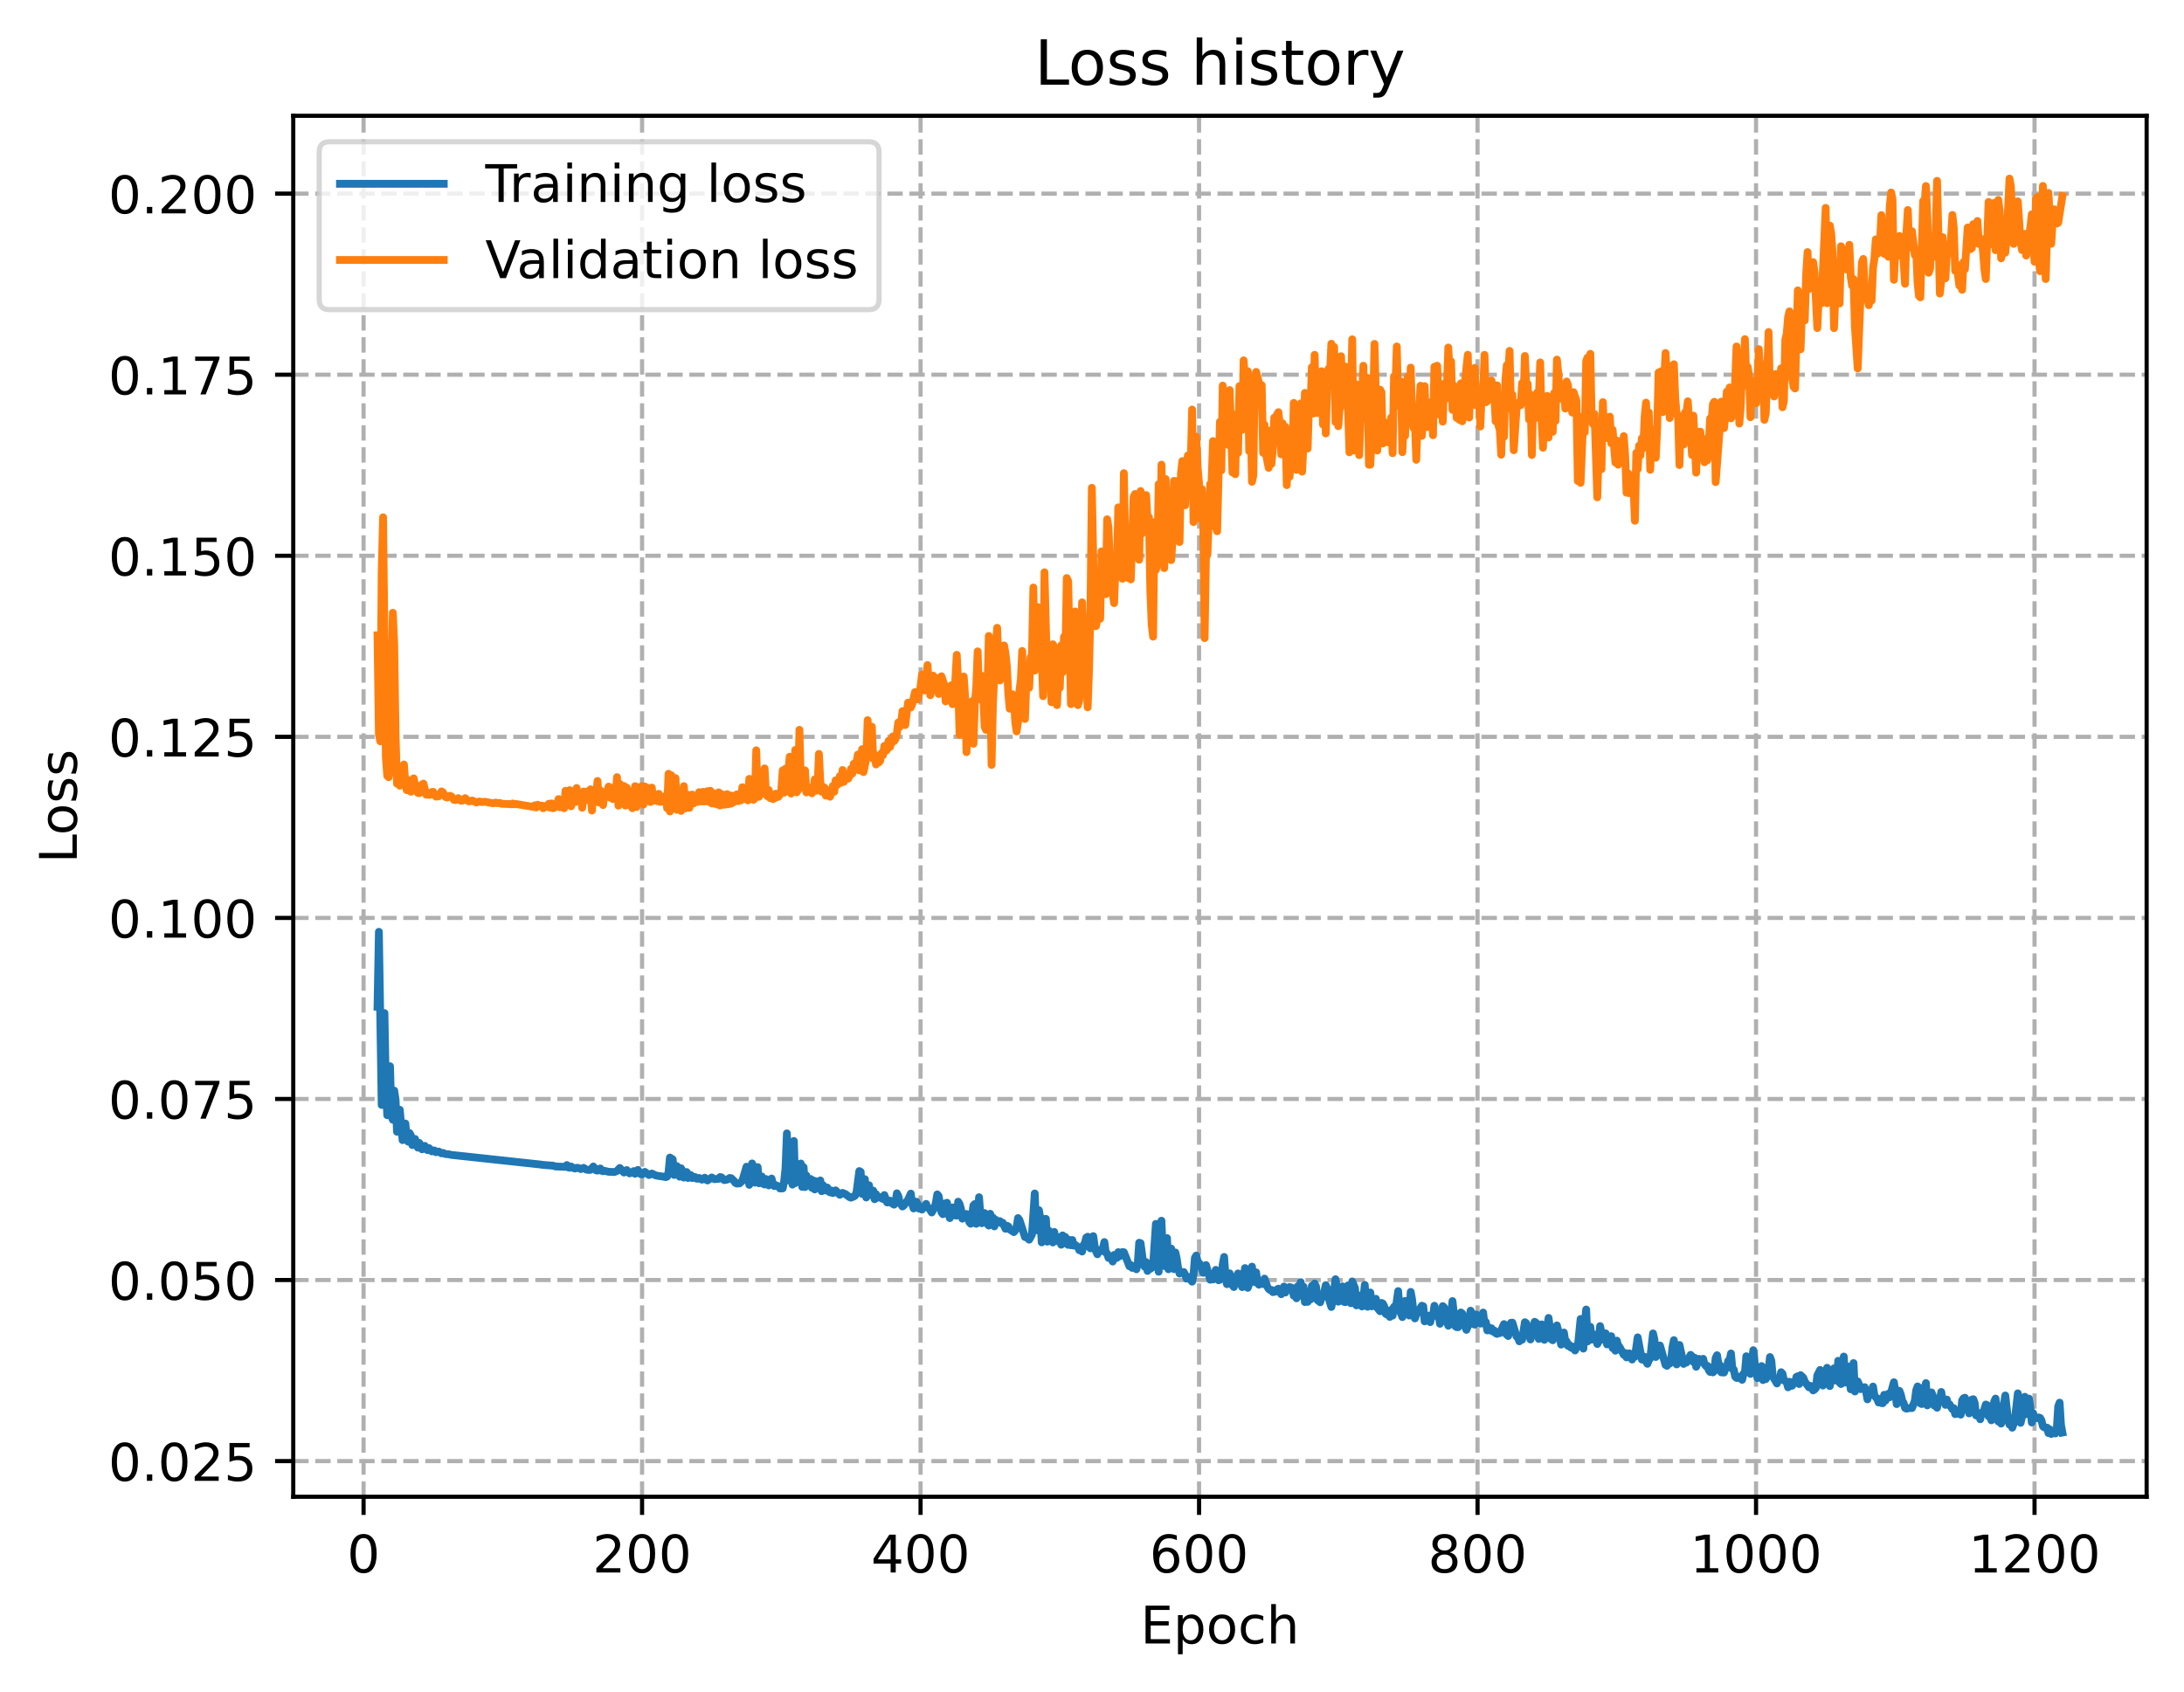 <?xml version="1.0" encoding="utf-8" standalone="no"?>
<!DOCTYPE svg PUBLIC "-//W3C//DTD SVG 1.1//EN"
  "http://www.w3.org/Graphics/SVG/1.1/DTD/svg11.dtd">
<!-- Created with matplotlib (https://matplotlib.org/) -->
<svg height="325.986pt" version="1.1" viewBox="0 0 420.826 325.986" width="420.826pt" xmlns="http://www.w3.org/2000/svg" xmlns:xlink="http://www.w3.org/1999/xlink">
 <defs>
  <style type="text/css">
*{stroke-linecap:butt;stroke-linejoin:round;}
  </style>
 </defs>
 <g id="figure_1">
  <g id="patch_1">
   <path d="M 0 325.986 
L 420.826 325.986 
L 420.826 0 
L 0 0 
z
" style="fill:#ffffff;"/>
  </g>
  <g id="axes_1">
   <g id="patch_2">
    <path d="M 56.506 288.43 
L 413.626 288.43 
L 413.626 22.318 
L 56.506 22.318 
z
" style="fill:#ffffff;"/>
   </g>
   <g id="matplotlib.axis_1">
    <g id="xtick_1">
     <g id="line2d_1">
      <path clip-path="url(#p56b4d53bd7)" d="M 70.056 288.43 
L 70.056 22.318 
" style="fill:none;stroke:#b0b0b0;stroke-dasharray:2.96,1.28;stroke-dashoffset:0;stroke-width:0.8;"/>
     </g>
     <g id="line2d_2">
      <defs>
       <path d="M 0 0 
L 0 3.5 
" id="m4d95d4a020" style="stroke:#000000;stroke-width:0.8;"/>
      </defs>
      <g>
       <use style="stroke:#000000;stroke-width:0.8;" x="70.056" xlink:href="#m4d95d4a020" y="288.43"/>
      </g>
     </g>
     <g id="text_1">
      <!-- 0 -->
      <defs>
       <path d="M 31.781 66.406 
Q 24.172 66.406 20.328 58.906 
Q 16.5 51.422 16.5 36.375 
Q 16.5 21.391 20.328 13.891 
Q 24.172 6.391 31.781 6.391 
Q 39.453 6.391 43.281 13.891 
Q 47.125 21.391 47.125 36.375 
Q 47.125 51.422 43.281 58.906 
Q 39.453 66.406 31.781 66.406 
z
M 31.781 74.219 
Q 44.047 74.219 50.516 64.516 
Q 56.984 54.828 56.984 36.375 
Q 56.984 17.969 50.516 8.266 
Q 44.047 -1.422 31.781 -1.422 
Q 19.531 -1.422 13.062 8.266 
Q 6.594 17.969 6.594 36.375 
Q 6.594 54.828 13.062 64.516 
Q 19.531 74.219 31.781 74.219 
z
" id="DejaVuSans-48"/>
      </defs>
      <g transform="translate(66.875 303.029)scale(0.1 -0.1)">
       <use xlink:href="#DejaVuSans-48"/>
      </g>
     </g>
    </g>
    <g id="xtick_2">
     <g id="line2d_3">
      <path clip-path="url(#p56b4d53bd7)" d="M 123.718 288.43 
L 123.718 22.318 
" style="fill:none;stroke:#b0b0b0;stroke-dasharray:2.96,1.28;stroke-dashoffset:0;stroke-width:0.8;"/>
     </g>
     <g id="line2d_4">
      <g>
       <use style="stroke:#000000;stroke-width:0.8;" x="123.718" xlink:href="#m4d95d4a020" y="288.43"/>
      </g>
     </g>
     <g id="text_2">
      <!-- 200 -->
      <defs>
       <path d="M 19.188 8.297 
L 53.609 8.297 
L 53.609 0 
L 7.328 0 
L 7.328 8.297 
Q 12.938 14.109 22.625 23.891 
Q 32.328 33.688 34.812 36.531 
Q 39.547 41.844 41.422 45.531 
Q 43.312 49.219 43.312 52.781 
Q 43.312 58.594 39.234 62.25 
Q 35.156 65.922 28.609 65.922 
Q 23.969 65.922 18.812 64.312 
Q 13.672 62.703 7.812 59.422 
L 7.812 69.391 
Q 13.766 71.781 18.938 73 
Q 24.125 74.219 28.422 74.219 
Q 39.75 74.219 46.484 68.547 
Q 53.219 62.891 53.219 53.422 
Q 53.219 48.922 51.531 44.891 
Q 49.859 40.875 45.406 35.406 
Q 44.188 33.984 37.641 27.219 
Q 31.109 20.453 19.188 8.297 
z
" id="DejaVuSans-50"/>
      </defs>
      <g transform="translate(114.174 303.029)scale(0.1 -0.1)">
       <use xlink:href="#DejaVuSans-50"/>
       <use x="63.623" xlink:href="#DejaVuSans-48"/>
       <use x="127.246" xlink:href="#DejaVuSans-48"/>
      </g>
     </g>
    </g>
    <g id="xtick_3">
     <g id="line2d_5">
      <path clip-path="url(#p56b4d53bd7)" d="M 177.38 288.43 
L 177.38 22.318 
" style="fill:none;stroke:#b0b0b0;stroke-dasharray:2.96,1.28;stroke-dashoffset:0;stroke-width:0.8;"/>
     </g>
     <g id="line2d_6">
      <g>
       <use style="stroke:#000000;stroke-width:0.8;" x="177.38" xlink:href="#m4d95d4a020" y="288.43"/>
      </g>
     </g>
     <g id="text_3">
      <!-- 400 -->
      <defs>
       <path d="M 37.797 64.312 
L 12.891 25.391 
L 37.797 25.391 
z
M 35.203 72.906 
L 47.609 72.906 
L 47.609 25.391 
L 58.016 25.391 
L 58.016 17.188 
L 47.609 17.188 
L 47.609 0 
L 37.797 0 
L 37.797 17.188 
L 4.891 17.188 
L 4.891 26.703 
z
" id="DejaVuSans-52"/>
      </defs>
      <g transform="translate(167.836 303.029)scale(0.1 -0.1)">
       <use xlink:href="#DejaVuSans-52"/>
       <use x="63.623" xlink:href="#DejaVuSans-48"/>
       <use x="127.246" xlink:href="#DejaVuSans-48"/>
      </g>
     </g>
    </g>
    <g id="xtick_4">
     <g id="line2d_7">
      <path clip-path="url(#p56b4d53bd7)" d="M 231.042 288.43 
L 231.042 22.318 
" style="fill:none;stroke:#b0b0b0;stroke-dasharray:2.96,1.28;stroke-dashoffset:0;stroke-width:0.8;"/>
     </g>
     <g id="line2d_8">
      <g>
       <use style="stroke:#000000;stroke-width:0.8;" x="231.042" xlink:href="#m4d95d4a020" y="288.43"/>
      </g>
     </g>
     <g id="text_4">
      <!-- 600 -->
      <defs>
       <path d="M 33.016 40.375 
Q 26.375 40.375 22.484 35.828 
Q 18.609 31.297 18.609 23.391 
Q 18.609 15.531 22.484 10.953 
Q 26.375 6.391 33.016 6.391 
Q 39.656 6.391 43.531 10.953 
Q 47.406 15.531 47.406 23.391 
Q 47.406 31.297 43.531 35.828 
Q 39.656 40.375 33.016 40.375 
z
M 52.594 71.297 
L 52.594 62.312 
Q 48.875 64.062 45.094 64.984 
Q 41.312 65.922 37.594 65.922 
Q 27.828 65.922 22.672 59.328 
Q 17.531 52.734 16.797 39.406 
Q 19.672 43.656 24.016 45.922 
Q 28.375 48.188 33.594 48.188 
Q 44.578 48.188 50.953 41.516 
Q 57.328 34.859 57.328 23.391 
Q 57.328 12.156 50.688 5.359 
Q 44.047 -1.422 33.016 -1.422 
Q 20.359 -1.422 13.672 8.266 
Q 6.984 17.969 6.984 36.375 
Q 6.984 53.656 15.188 63.938 
Q 23.391 74.219 37.203 74.219 
Q 40.922 74.219 44.703 73.484 
Q 48.484 72.75 52.594 71.297 
z
" id="DejaVuSans-54"/>
      </defs>
      <g transform="translate(221.498 303.029)scale(0.1 -0.1)">
       <use xlink:href="#DejaVuSans-54"/>
       <use x="63.623" xlink:href="#DejaVuSans-48"/>
       <use x="127.246" xlink:href="#DejaVuSans-48"/>
      </g>
     </g>
    </g>
    <g id="xtick_5">
     <g id="line2d_9">
      <path clip-path="url(#p56b4d53bd7)" d="M 284.704 288.43 
L 284.704 22.318 
" style="fill:none;stroke:#b0b0b0;stroke-dasharray:2.96,1.28;stroke-dashoffset:0;stroke-width:0.8;"/>
     </g>
     <g id="line2d_10">
      <g>
       <use style="stroke:#000000;stroke-width:0.8;" x="284.704" xlink:href="#m4d95d4a020" y="288.43"/>
      </g>
     </g>
     <g id="text_5">
      <!-- 800 -->
      <defs>
       <path d="M 31.781 34.625 
Q 24.75 34.625 20.719 30.859 
Q 16.703 27.094 16.703 20.516 
Q 16.703 13.922 20.719 10.156 
Q 24.75 6.391 31.781 6.391 
Q 38.812 6.391 42.859 10.172 
Q 46.922 13.969 46.922 20.516 
Q 46.922 27.094 42.891 30.859 
Q 38.875 34.625 31.781 34.625 
z
M 21.922 38.812 
Q 15.578 40.375 12.031 44.719 
Q 8.5 49.078 8.5 55.328 
Q 8.5 64.062 14.719 69.141 
Q 20.953 74.219 31.781 74.219 
Q 42.672 74.219 48.875 69.141 
Q 55.078 64.062 55.078 55.328 
Q 55.078 49.078 51.531 44.719 
Q 48 40.375 41.703 38.812 
Q 48.828 37.156 52.797 32.312 
Q 56.781 27.484 56.781 20.516 
Q 56.781 9.906 50.312 4.234 
Q 43.844 -1.422 31.781 -1.422 
Q 19.734 -1.422 13.25 4.234 
Q 6.781 9.906 6.781 20.516 
Q 6.781 27.484 10.781 32.312 
Q 14.797 37.156 21.922 38.812 
z
M 18.312 54.391 
Q 18.312 48.734 21.844 45.562 
Q 25.391 42.391 31.781 42.391 
Q 38.141 42.391 41.719 45.562 
Q 45.312 48.734 45.312 54.391 
Q 45.312 60.062 41.719 63.234 
Q 38.141 66.406 31.781 66.406 
Q 25.391 66.406 21.844 63.234 
Q 18.312 60.062 18.312 54.391 
z
" id="DejaVuSans-56"/>
      </defs>
      <g transform="translate(275.16 303.029)scale(0.1 -0.1)">
       <use xlink:href="#DejaVuSans-56"/>
       <use x="63.623" xlink:href="#DejaVuSans-48"/>
       <use x="127.246" xlink:href="#DejaVuSans-48"/>
      </g>
     </g>
    </g>
    <g id="xtick_6">
     <g id="line2d_11">
      <path clip-path="url(#p56b4d53bd7)" d="M 338.365 288.43 
L 338.365 22.318 
" style="fill:none;stroke:#b0b0b0;stroke-dasharray:2.96,1.28;stroke-dashoffset:0;stroke-width:0.8;"/>
     </g>
     <g id="line2d_12">
      <g>
       <use style="stroke:#000000;stroke-width:0.8;" x="338.365" xlink:href="#m4d95d4a020" y="288.43"/>
      </g>
     </g>
     <g id="text_6">
      <!-- 1000 -->
      <defs>
       <path d="M 12.406 8.297 
L 28.516 8.297 
L 28.516 63.922 
L 10.984 60.406 
L 10.984 69.391 
L 28.422 72.906 
L 38.281 72.906 
L 38.281 8.297 
L 54.391 8.297 
L 54.391 0 
L 12.406 0 
z
" id="DejaVuSans-49"/>
      </defs>
      <g transform="translate(325.64 303.029)scale(0.1 -0.1)">
       <use xlink:href="#DejaVuSans-49"/>
       <use x="63.623" xlink:href="#DejaVuSans-48"/>
       <use x="127.246" xlink:href="#DejaVuSans-48"/>
       <use x="190.869" xlink:href="#DejaVuSans-48"/>
      </g>
     </g>
    </g>
    <g id="xtick_7">
     <g id="line2d_13">
      <path clip-path="url(#p56b4d53bd7)" d="M 392.027 288.43 
L 392.027 22.318 
" style="fill:none;stroke:#b0b0b0;stroke-dasharray:2.96,1.28;stroke-dashoffset:0;stroke-width:0.8;"/>
     </g>
     <g id="line2d_14">
      <g>
       <use style="stroke:#000000;stroke-width:0.8;" x="392.027" xlink:href="#m4d95d4a020" y="288.43"/>
      </g>
     </g>
     <g id="text_7">
      <!-- 1200 -->
      <g transform="translate(379.302 303.029)scale(0.1 -0.1)">
       <use xlink:href="#DejaVuSans-49"/>
       <use x="63.623" xlink:href="#DejaVuSans-50"/>
       <use x="127.246" xlink:href="#DejaVuSans-48"/>
       <use x="190.869" xlink:href="#DejaVuSans-48"/>
      </g>
     </g>
    </g>
    <g id="text_8">
     <!-- Epoch -->
     <defs>
      <path d="M 9.812 72.906 
L 55.906 72.906 
L 55.906 64.594 
L 19.672 64.594 
L 19.672 43.016 
L 54.391 43.016 
L 54.391 34.719 
L 19.672 34.719 
L 19.672 8.297 
L 56.781 8.297 
L 56.781 0 
L 9.812 0 
z
" id="DejaVuSans-69"/>
      <path d="M 18.109 8.203 
L 18.109 -20.797 
L 9.078 -20.797 
L 9.078 54.688 
L 18.109 54.688 
L 18.109 46.391 
Q 20.953 51.266 25.266 53.625 
Q 29.594 56 35.594 56 
Q 45.562 56 51.781 48.094 
Q 58.016 40.188 58.016 27.297 
Q 58.016 14.406 51.781 6.484 
Q 45.562 -1.422 35.594 -1.422 
Q 29.594 -1.422 25.266 0.953 
Q 20.953 3.328 18.109 8.203 
z
M 48.688 27.297 
Q 48.688 37.203 44.609 42.844 
Q 40.531 48.484 33.406 48.484 
Q 26.266 48.484 22.188 42.844 
Q 18.109 37.203 18.109 27.297 
Q 18.109 17.391 22.188 11.75 
Q 26.266 6.109 33.406 6.109 
Q 40.531 6.109 44.609 11.75 
Q 48.688 17.391 48.688 27.297 
z
" id="DejaVuSans-112"/>
      <path d="M 30.609 48.391 
Q 23.391 48.391 19.188 42.75 
Q 14.984 37.109 14.984 27.297 
Q 14.984 17.484 19.156 11.844 
Q 23.344 6.203 30.609 6.203 
Q 37.797 6.203 41.984 11.859 
Q 46.188 17.531 46.188 27.297 
Q 46.188 37.016 41.984 42.703 
Q 37.797 48.391 30.609 48.391 
z
M 30.609 56 
Q 42.328 56 49.016 48.375 
Q 55.719 40.766 55.719 27.297 
Q 55.719 13.875 49.016 6.219 
Q 42.328 -1.422 30.609 -1.422 
Q 18.844 -1.422 12.172 6.219 
Q 5.516 13.875 5.516 27.297 
Q 5.516 40.766 12.172 48.375 
Q 18.844 56 30.609 56 
z
" id="DejaVuSans-111"/>
      <path d="M 48.781 52.594 
L 48.781 44.188 
Q 44.969 46.297 41.141 47.344 
Q 37.312 48.391 33.406 48.391 
Q 24.656 48.391 19.812 42.844 
Q 14.984 37.312 14.984 27.297 
Q 14.984 17.281 19.812 11.734 
Q 24.656 6.203 33.406 6.203 
Q 37.312 6.203 41.141 7.25 
Q 44.969 8.297 48.781 10.406 
L 48.781 2.094 
Q 45.016 0.344 40.984 -0.531 
Q 36.969 -1.422 32.422 -1.422 
Q 20.062 -1.422 12.781 6.344 
Q 5.516 14.109 5.516 27.297 
Q 5.516 40.672 12.859 48.328 
Q 20.219 56 33.016 56 
Q 37.156 56 41.109 55.141 
Q 45.062 54.297 48.781 52.594 
z
" id="DejaVuSans-99"/>
      <path d="M 54.891 33.016 
L 54.891 0 
L 45.906 0 
L 45.906 32.719 
Q 45.906 40.484 42.875 44.328 
Q 39.844 48.188 33.797 48.188 
Q 26.516 48.188 22.312 43.547 
Q 18.109 38.922 18.109 30.906 
L 18.109 0 
L 9.078 0 
L 9.078 75.984 
L 18.109 75.984 
L 18.109 46.188 
Q 21.344 51.125 25.703 53.562 
Q 30.078 56 35.797 56 
Q 45.219 56 50.047 50.172 
Q 54.891 44.344 54.891 33.016 
z
" id="DejaVuSans-104"/>
     </defs>
     <g transform="translate(219.755 316.707)scale(0.1 -0.1)">
      <use xlink:href="#DejaVuSans-69"/>
      <use x="63.184" xlink:href="#DejaVuSans-112"/>
      <use x="126.66" xlink:href="#DejaVuSans-111"/>
      <use x="187.842" xlink:href="#DejaVuSans-99"/>
      <use x="242.822" xlink:href="#DejaVuSans-104"/>
     </g>
    </g>
   </g>
   <g id="matplotlib.axis_2">
    <g id="ytick_1">
     <g id="line2d_15">
      <path clip-path="url(#p56b4d53bd7)" d="M 56.506 281.56 
L 413.626 281.56 
" style="fill:none;stroke:#b0b0b0;stroke-dasharray:2.96,1.28;stroke-dashoffset:0;stroke-width:0.8;"/>
     </g>
     <g id="line2d_16">
      <defs>
       <path d="M 0 0 
L -3.5 0 
" id="m8e129dfce7" style="stroke:#000000;stroke-width:0.8;"/>
      </defs>
      <g>
       <use style="stroke:#000000;stroke-width:0.8;" x="56.506" xlink:href="#m8e129dfce7" y="281.56"/>
      </g>
     </g>
     <g id="text_9">
      <!-- 0.025 -->
      <defs>
       <path d="M 10.688 12.406 
L 21 12.406 
L 21 0 
L 10.688 0 
z
" id="DejaVuSans-46"/>
       <path d="M 10.797 72.906 
L 49.516 72.906 
L 49.516 64.594 
L 19.828 64.594 
L 19.828 46.734 
Q 21.969 47.469 24.109 47.828 
Q 26.266 48.188 28.422 48.188 
Q 40.625 48.188 47.75 41.5 
Q 54.891 34.812 54.891 23.391 
Q 54.891 11.625 47.562 5.094 
Q 40.234 -1.422 26.906 -1.422 
Q 22.312 -1.422 17.547 -0.641 
Q 12.797 0.141 7.719 1.703 
L 7.719 11.625 
Q 12.109 9.234 16.797 8.062 
Q 21.484 6.891 26.703 6.891 
Q 35.156 6.891 40.078 11.328 
Q 45.016 15.766 45.016 23.391 
Q 45.016 31 40.078 35.438 
Q 35.156 39.891 26.703 39.891 
Q 22.75 39.891 18.812 39.016 
Q 14.891 38.141 10.797 36.281 
z
" id="DejaVuSans-53"/>
      </defs>
      <g transform="translate(20.878 285.36)scale(0.1 -0.1)">
       <use xlink:href="#DejaVuSans-48"/>
       <use x="63.623" xlink:href="#DejaVuSans-46"/>
       <use x="95.41" xlink:href="#DejaVuSans-48"/>
       <use x="159.033" xlink:href="#DejaVuSans-50"/>
       <use x="222.656" xlink:href="#DejaVuSans-53"/>
      </g>
     </g>
    </g>
    <g id="ytick_2">
     <g id="line2d_17">
      <path clip-path="url(#p56b4d53bd7)" d="M 56.506 246.668 
L 413.626 246.668 
" style="fill:none;stroke:#b0b0b0;stroke-dasharray:2.96,1.28;stroke-dashoffset:0;stroke-width:0.8;"/>
     </g>
     <g id="line2d_18">
      <g>
       <use style="stroke:#000000;stroke-width:0.8;" x="56.506" xlink:href="#m8e129dfce7" y="246.668"/>
      </g>
     </g>
     <g id="text_10">
      <!-- 0.050 -->
      <g transform="translate(20.878 250.467)scale(0.1 -0.1)">
       <use xlink:href="#DejaVuSans-48"/>
       <use x="63.623" xlink:href="#DejaVuSans-46"/>
       <use x="95.41" xlink:href="#DejaVuSans-48"/>
       <use x="159.033" xlink:href="#DejaVuSans-53"/>
       <use x="222.656" xlink:href="#DejaVuSans-48"/>
      </g>
     </g>
    </g>
    <g id="ytick_3">
     <g id="line2d_19">
      <path clip-path="url(#p56b4d53bd7)" d="M 56.506 211.776 
L 413.626 211.776 
" style="fill:none;stroke:#b0b0b0;stroke-dasharray:2.96,1.28;stroke-dashoffset:0;stroke-width:0.8;"/>
     </g>
     <g id="line2d_20">
      <g>
       <use style="stroke:#000000;stroke-width:0.8;" x="56.506" xlink:href="#m8e129dfce7" y="211.776"/>
      </g>
     </g>
     <g id="text_11">
      <!-- 0.075 -->
      <defs>
       <path d="M 8.203 72.906 
L 55.078 72.906 
L 55.078 68.703 
L 28.609 0 
L 18.312 0 
L 43.219 64.594 
L 8.203 64.594 
z
" id="DejaVuSans-55"/>
      </defs>
      <g transform="translate(20.878 215.575)scale(0.1 -0.1)">
       <use xlink:href="#DejaVuSans-48"/>
       <use x="63.623" xlink:href="#DejaVuSans-46"/>
       <use x="95.41" xlink:href="#DejaVuSans-48"/>
       <use x="159.033" xlink:href="#DejaVuSans-55"/>
       <use x="222.656" xlink:href="#DejaVuSans-53"/>
      </g>
     </g>
    </g>
    <g id="ytick_4">
     <g id="line2d_21">
      <path clip-path="url(#p56b4d53bd7)" d="M 56.506 176.884 
L 413.626 176.884 
" style="fill:none;stroke:#b0b0b0;stroke-dasharray:2.96,1.28;stroke-dashoffset:0;stroke-width:0.8;"/>
     </g>
     <g id="line2d_22">
      <g>
       <use style="stroke:#000000;stroke-width:0.8;" x="56.506" xlink:href="#m8e129dfce7" y="176.884"/>
      </g>
     </g>
     <g id="text_12">
      <!-- 0.100 -->
      <g transform="translate(20.878 180.683)scale(0.1 -0.1)">
       <use xlink:href="#DejaVuSans-48"/>
       <use x="63.623" xlink:href="#DejaVuSans-46"/>
       <use x="95.41" xlink:href="#DejaVuSans-49"/>
       <use x="159.033" xlink:href="#DejaVuSans-48"/>
       <use x="222.656" xlink:href="#DejaVuSans-48"/>
      </g>
     </g>
    </g>
    <g id="ytick_5">
     <g id="line2d_23">
      <path clip-path="url(#p56b4d53bd7)" d="M 56.506 141.991 
L 413.626 141.991 
" style="fill:none;stroke:#b0b0b0;stroke-dasharray:2.96,1.28;stroke-dashoffset:0;stroke-width:0.8;"/>
     </g>
     <g id="line2d_24">
      <g>
       <use style="stroke:#000000;stroke-width:0.8;" x="56.506" xlink:href="#m8e129dfce7" y="141.991"/>
      </g>
     </g>
     <g id="text_13">
      <!-- 0.125 -->
      <g transform="translate(20.878 145.79)scale(0.1 -0.1)">
       <use xlink:href="#DejaVuSans-48"/>
       <use x="63.623" xlink:href="#DejaVuSans-46"/>
       <use x="95.41" xlink:href="#DejaVuSans-49"/>
       <use x="159.033" xlink:href="#DejaVuSans-50"/>
       <use x="222.656" xlink:href="#DejaVuSans-53"/>
      </g>
     </g>
    </g>
    <g id="ytick_6">
     <g id="line2d_25">
      <path clip-path="url(#p56b4d53bd7)" d="M 56.506 107.099 
L 413.626 107.099 
" style="fill:none;stroke:#b0b0b0;stroke-dasharray:2.96,1.28;stroke-dashoffset:0;stroke-width:0.8;"/>
     </g>
     <g id="line2d_26">
      <g>
       <use style="stroke:#000000;stroke-width:0.8;" x="56.506" xlink:href="#m8e129dfce7" y="107.099"/>
      </g>
     </g>
     <g id="text_14">
      <!-- 0.150 -->
      <g transform="translate(20.878 110.898)scale(0.1 -0.1)">
       <use xlink:href="#DejaVuSans-48"/>
       <use x="63.623" xlink:href="#DejaVuSans-46"/>
       <use x="95.41" xlink:href="#DejaVuSans-49"/>
       <use x="159.033" xlink:href="#DejaVuSans-53"/>
       <use x="222.656" xlink:href="#DejaVuSans-48"/>
      </g>
     </g>
    </g>
    <g id="ytick_7">
     <g id="line2d_27">
      <path clip-path="url(#p56b4d53bd7)" d="M 56.506 72.207 
L 413.626 72.207 
" style="fill:none;stroke:#b0b0b0;stroke-dasharray:2.96,1.28;stroke-dashoffset:0;stroke-width:0.8;"/>
     </g>
     <g id="line2d_28">
      <g>
       <use style="stroke:#000000;stroke-width:0.8;" x="56.506" xlink:href="#m8e129dfce7" y="72.207"/>
      </g>
     </g>
     <g id="text_15">
      <!-- 0.175 -->
      <g transform="translate(20.878 76.006)scale(0.1 -0.1)">
       <use xlink:href="#DejaVuSans-48"/>
       <use x="63.623" xlink:href="#DejaVuSans-46"/>
       <use x="95.41" xlink:href="#DejaVuSans-49"/>
       <use x="159.033" xlink:href="#DejaVuSans-55"/>
       <use x="222.656" xlink:href="#DejaVuSans-53"/>
      </g>
     </g>
    </g>
    <g id="ytick_8">
     <g id="line2d_29">
      <path clip-path="url(#p56b4d53bd7)" d="M 56.506 37.314 
L 413.626 37.314 
" style="fill:none;stroke:#b0b0b0;stroke-dasharray:2.96,1.28;stroke-dashoffset:0;stroke-width:0.8;"/>
     </g>
     <g id="line2d_30">
      <g>
       <use style="stroke:#000000;stroke-width:0.8;" x="56.506" xlink:href="#m8e129dfce7" y="37.314"/>
      </g>
     </g>
     <g id="text_16">
      <!-- 0.200 -->
      <g transform="translate(20.878 41.114)scale(0.1 -0.1)">
       <use xlink:href="#DejaVuSans-48"/>
       <use x="63.623" xlink:href="#DejaVuSans-46"/>
       <use x="95.41" xlink:href="#DejaVuSans-50"/>
       <use x="159.033" xlink:href="#DejaVuSans-48"/>
       <use x="222.656" xlink:href="#DejaVuSans-48"/>
      </g>
     </g>
    </g>
    <g id="text_17">
     <!-- Loss -->
     <defs>
      <path d="M 9.812 72.906 
L 19.672 72.906 
L 19.672 8.297 
L 55.172 8.297 
L 55.172 0 
L 9.812 0 
z
" id="DejaVuSans-76"/>
      <path d="M 44.281 53.078 
L 44.281 44.578 
Q 40.484 46.531 36.375 47.5 
Q 32.281 48.484 27.875 48.484 
Q 21.188 48.484 17.844 46.438 
Q 14.5 44.391 14.5 40.281 
Q 14.5 37.156 16.891 35.375 
Q 19.281 33.594 26.516 31.984 
L 29.594 31.297 
Q 39.156 29.25 43.188 25.516 
Q 47.219 21.781 47.219 15.094 
Q 47.219 7.469 41.188 3.016 
Q 35.156 -1.422 24.609 -1.422 
Q 20.219 -1.422 15.453 -0.562 
Q 10.688 0.297 5.422 2 
L 5.422 11.281 
Q 10.406 8.688 15.234 7.391 
Q 20.062 6.109 24.812 6.109 
Q 31.156 6.109 34.562 8.281 
Q 37.984 10.453 37.984 14.406 
Q 37.984 18.062 35.516 20.016 
Q 33.062 21.969 24.703 23.781 
L 21.578 24.516 
Q 13.234 26.266 9.516 29.906 
Q 5.812 33.547 5.812 39.891 
Q 5.812 47.609 11.281 51.797 
Q 16.75 56 26.812 56 
Q 31.781 56 36.172 55.266 
Q 40.578 54.547 44.281 53.078 
z
" id="DejaVuSans-115"/>
     </defs>
     <g transform="translate(14.798 166.341)rotate(-90)scale(0.1 -0.1)">
      <use xlink:href="#DejaVuSans-76"/>
      <use x="53.963" xlink:href="#DejaVuSans-111"/>
      <use x="115.145" xlink:href="#DejaVuSans-115"/>
      <use x="167.244" xlink:href="#DejaVuSans-115"/>
     </g>
    </g>
   </g>
   <g id="line2d_31">
    <path clip-path="url(#p56b4d53bd7)" d="M 72.739 193.998 
L 73.007 179.564 
L 73.544 212.932 
L 73.812 199.453 
L 74.081 195.221 
L 74.349 209.545 
L 74.617 214.918 
L 74.885 205.586 
L 75.154 205.467 
L 75.422 215.06 
L 75.69 215.785 
L 75.959 210.163 
L 76.227 211.936 
L 76.495 218.097 
L 76.764 217.285 
L 77.032 213.856 
L 77.569 219.713 
L 77.837 217.669 
L 78.105 216.503 
L 78.373 219.198 
L 78.642 220.002 
L 78.91 218.339 
L 79.178 218.807 
L 79.447 220.662 
L 79.715 220.235 
L 79.983 219.486 
L 80.252 220.711 
L 80.52 221.154 
L 80.788 220.242 
L 81.057 220.649 
L 81.325 221.476 
L 81.593 221.018 
L 81.862 220.819 
L 82.13 221.485 
L 82.398 221.647 
L 82.666 221.245 
L 83.203 221.874 
L 83.471 221.68 
L 83.74 221.722 
L 84.008 222.039 
L 84.545 221.914 
L 85.081 222.261 
L 85.35 222.17 
L 85.886 222.404 
L 86.423 222.423 
L 86.959 222.551 
L 103.863 224.377 
L 104.668 224.485 
L 106.546 224.631 
L 107.083 224.786 
L 108.961 224.863 
L 109.229 224.511 
L 109.497 224.972 
L 109.766 225.03 
L 110.034 224.782 
L 110.571 225.13 
L 110.839 225.177 
L 111.107 225.04 
L 111.376 225.042 
L 111.912 225.286 
L 112.449 225.048 
L 112.985 225.39 
L 113.522 225.463 
L 113.79 225.418 
L 114.327 224.786 
L 114.864 225.542 
L 115.132 225.583 
L 115.4 225.268 
L 115.669 225.172 
L 115.937 225.61 
L 116.205 225.701 
L 116.473 225.617 
L 117.278 225.814 
L 117.815 225.819 
L 118.352 225.865 
L 118.888 225.657 
L 119.425 225.07 
L 120.23 225.953 
L 120.766 225.477 
L 121.303 226.119 
L 121.571 226.024 
L 122.108 225.674 
L 122.376 226.196 
L 122.645 225.958 
L 122.913 225.446 
L 123.449 226.26 
L 123.718 226.308 
L 124.254 225.823 
L 125.059 226.438 
L 125.596 226.144 
L 126.401 226.526 
L 126.938 226.619 
L 127.742 226.729 
L 128.279 226.839 
L 128.547 226.74 
L 128.816 225.869 
L 129.084 223.062 
L 129.621 223.412 
L 129.889 226.418 
L 130.157 226.303 
L 130.426 224.712 
L 130.694 226.067 
L 130.962 226.756 
L 131.23 225.128 
L 131.499 225.662 
L 131.767 226.924 
L 132.035 225.865 
L 132.304 225.856 
L 132.572 227.006 
L 132.84 226.384 
L 133.109 226.44 
L 133.377 227.018 
L 133.645 226.799 
L 133.914 226.813 
L 134.182 227.12 
L 134.45 227.154 
L 134.718 226.995 
L 135.255 227.329 
L 135.792 226.946 
L 136.06 227.338 
L 136.328 227.477 
L 137.133 226.901 
L 137.67 227.233 
L 138.475 227.163 
L 138.743 226.824 
L 139.011 226.873 
L 139.548 227.412 
L 140.085 227.323 
L 140.621 226.998 
L 140.89 227.046 
L 141.426 227.558 
L 141.695 227.95 
L 141.963 228.075 
L 142.499 228.046 
L 143.036 227.547 
L 143.841 224.832 
L 144.378 228.328 
L 144.914 224.194 
L 145.183 224.881 
L 145.451 227.899 
L 145.987 224.904 
L 146.256 228.022 
L 146.524 227.674 
L 146.792 226.709 
L 147.061 228.133 
L 147.329 228.257 
L 147.597 227.209 
L 147.866 227.519 
L 148.134 228.43 
L 148.402 227.935 
L 148.671 227.107 
L 148.939 228.163 
L 149.207 228.57 
L 149.476 228.382 
L 150.012 228.628 
L 150.28 229.022 
L 150.817 229.007 
L 151.085 227.67 
L 151.354 225.134 
L 151.622 218.4 
L 151.89 227.456 
L 152.427 221.124 
L 152.695 228.284 
L 152.964 219.865 
L 153.232 227.997 
L 153.5 224.46 
L 154.037 227.424 
L 154.305 224.215 
L 154.573 228.725 
L 154.842 224.913 
L 155.11 228.758 
L 155.378 226.526 
L 155.647 227.645 
L 155.915 227.846 
L 156.183 227.193 
L 156.452 228.902 
L 156.72 227.475 
L 156.988 229.214 
L 157.256 227.644 
L 157.525 228.732 
L 157.793 228.776 
L 158.061 227.476 
L 158.33 229.553 
L 158.598 228.389 
L 158.866 229.107 
L 159.135 229.412 
L 159.403 228.846 
L 159.671 229.587 
L 159.94 229.777 
L 160.208 229.414 
L 160.476 229.912 
L 160.745 229.819 
L 161.013 229.388 
L 161.818 230.249 
L 162.354 229.87 
L 162.891 230.101 
L 163.696 230.694 
L 163.964 230.797 
L 164.501 230.581 
L 164.769 230.402 
L 165.037 229.744 
L 165.574 225.665 
L 165.842 225.825 
L 166.111 230.079 
L 166.379 228.97 
L 166.647 227.228 
L 166.916 230.763 
L 167.184 228.351 
L 167.452 228.398 
L 167.721 230.257 
L 168.257 229.436 
L 168.525 231.096 
L 168.794 230.103 
L 169.062 230.812 
L 169.33 230.613 
L 170.135 231.054 
L 170.404 230.288 
L 170.94 231.716 
L 171.209 231.701 
L 171.477 231.371 
L 171.745 231.511 
L 172.014 231.994 
L 172.282 232.141 
L 172.55 231.609 
L 172.818 229.949 
L 173.087 230.468 
L 173.355 231.719 
L 173.892 232.496 
L 174.16 232.302 
L 174.965 231.19 
L 175.502 230.014 
L 175.77 232.027 
L 176.038 232.875 
L 176.306 232.36 
L 176.575 231.57 
L 176.843 232.09 
L 177.111 232.922 
L 177.38 232.932 
L 177.648 233.092 
L 177.916 232.549 
L 178.185 232.453 
L 178.453 231.998 
L 178.721 232.71 
L 178.99 232.802 
L 179.526 233.649 
L 180.063 232.772 
L 180.331 231.73 
L 180.599 230.161 
L 180.868 230.485 
L 181.404 233.633 
L 181.673 233.974 
L 181.941 232.5 
L 182.209 231.881 
L 182.478 231.777 
L 182.746 233.843 
L 183.014 234.734 
L 183.283 232.952 
L 183.551 232.673 
L 183.819 233.242 
L 184.087 234.23 
L 184.356 234.247 
L 184.624 231.568 
L 184.892 232.001 
L 185.161 232.942 
L 185.429 234.845 
L 185.697 234.565 
L 185.966 233.94 
L 186.234 233.949 
L 186.502 234.436 
L 186.771 235.51 
L 187.039 235.821 
L 187.575 232.264 
L 187.844 232.019 
L 188.112 235.838 
L 188.38 234.041 
L 188.649 230.705 
L 188.917 234.205 
L 189.185 235.722 
L 189.722 233.764 
L 189.99 234.434 
L 190.259 235.856 
L 190.527 236.175 
L 190.795 233.899 
L 191.063 234.663 
L 191.332 234.643 
L 191.6 236.331 
L 191.868 235.058 
L 192.137 235.635 
L 192.673 235.32 
L 192.942 235.731 
L 193.21 235.623 
L 193.747 236.791 
L 194.015 236.202 
L 194.283 236.332 
L 194.552 236.914 
L 195.356 237.437 
L 195.625 237.126 
L 195.893 236.358 
L 196.161 234.727 
L 196.43 235.087 
L 197.503 238.388 
L 197.771 238.391 
L 198.308 238.892 
L 198.844 237.907 
L 199.381 229.984 
L 199.649 236.795 
L 199.918 237.1 
L 200.186 233.203 
L 200.454 234.795 
L 200.723 239.415 
L 200.991 235.847 
L 201.259 234.918 
L 201.528 234.88 
L 201.796 239.278 
L 202.064 237.121 
L 202.332 237.696 
L 202.601 237.496 
L 202.869 239.433 
L 203.137 237.395 
L 203.406 239.118 
L 203.674 238.318 
L 203.942 239.236 
L 204.211 238.691 
L 204.479 239.867 
L 204.747 238.064 
L 205.016 239.264 
L 205.284 238.38 
L 205.552 239.694 
L 205.821 239.897 
L 206.089 238.928 
L 206.357 239.964 
L 206.625 238.958 
L 206.894 240.036 
L 207.162 239.887 
L 207.699 240.295 
L 207.967 240.917 
L 208.235 240.605 
L 208.504 241.175 
L 208.772 239.944 
L 209.04 239.533 
L 209.309 238.487 
L 209.577 238.322 
L 209.845 240.248 
L 210.113 240.563 
L 210.382 240.041 
L 210.65 238.207 
L 210.918 240.072 
L 211.187 241.149 
L 211.455 241.704 
L 211.723 240.923 
L 211.992 241.15 
L 212.528 240.493 
L 212.797 239.348 
L 213.065 241.39 
L 213.333 241.562 
L 213.601 242.417 
L 213.87 242.24 
L 214.138 242.457 
L 214.406 243.105 
L 214.675 241.828 
L 214.943 242.467 
L 215.211 242.405 
L 215.48 241.293 
L 215.748 242.084 
L 216.016 241.374 
L 216.285 241.275 
L 216.553 241.311 
L 217.626 244.02 
L 217.894 243.769 
L 218.163 244.337 
L 218.431 244.072 
L 218.968 244.6 
L 219.236 243.388 
L 219.504 239.477 
L 219.773 239.558 
L 220.309 243.646 
L 220.578 244.124 
L 220.846 243.213 
L 221.114 244.92 
L 221.382 243.685 
L 221.651 244.498 
L 221.919 244.324 
L 222.187 243.814 
L 222.724 235.845 
L 222.992 241.938 
L 223.261 245.07 
L 223.529 238.315 
L 223.797 235.236 
L 224.066 241.746 
L 224.334 243.969 
L 224.602 239.769 
L 224.87 238.59 
L 225.139 244.593 
L 225.407 243.421 
L 225.675 240.607 
L 225.944 243.972 
L 226.212 244.57 
L 226.48 241.355 
L 226.749 242.582 
L 227.017 244.46 
L 227.285 245.413 
L 227.554 245.055 
L 227.822 245.27 
L 228.09 245.123 
L 228.359 245.62 
L 228.627 246.401 
L 228.895 246.05 
L 229.163 246.255 
L 229.7 246.984 
L 229.968 245.687 
L 230.237 242.405 
L 230.505 241.949 
L 230.773 243.097 
L 231.31 243.7 
L 231.847 245.279 
L 232.115 244.152 
L 232.383 243.788 
L 233.188 246.611 
L 233.456 246.293 
L 233.725 246.559 
L 234.261 244.708 
L 234.53 244.992 
L 234.798 246.716 
L 235.066 246.608 
L 235.335 246.128 
L 235.603 243.646 
L 235.871 242.217 
L 236.139 246.005 
L 236.408 247.462 
L 236.676 245.456 
L 236.944 245.377 
L 237.213 247.339 
L 237.749 248.017 
L 238.018 246.596 
L 238.554 245.396 
L 238.823 246.738 
L 239.359 248.039 
L 239.896 244.359 
L 240.432 248.172 
L 240.701 247.429 
L 241.237 244.087 
L 241.506 246.715 
L 241.774 247.072 
L 242.042 245.189 
L 242.311 247.273 
L 242.579 247.572 
L 242.847 247.169 
L 243.116 247.03 
L 243.384 247.446 
L 243.652 246.391 
L 244.189 247.943 
L 244.457 248.391 
L 244.725 248.586 
L 244.994 248.569 
L 245.262 248.998 
L 245.799 248.898 
L 246.067 248.479 
L 246.335 248.335 
L 246.872 249.399 
L 247.408 247.925 
L 247.677 249.076 
L 247.945 248.155 
L 248.213 248.328 
L 248.482 248.016 
L 249.018 248.202 
L 249.287 249.691 
L 249.555 249.233 
L 249.823 250.187 
L 250.092 247.839 
L 250.36 249.217 
L 250.628 247.078 
L 250.897 249.738 
L 251.165 247.935 
L 251.433 250.921 
L 251.701 248.841 
L 251.97 250.878 
L 252.238 249.323 
L 252.506 250.418 
L 252.775 247.804 
L 253.043 248.555 
L 253.311 247.341 
L 253.58 247.913 
L 253.848 250.534 
L 254.385 250.956 
L 254.653 249.98 
L 254.921 249.924 
L 255.458 247.652 
L 255.726 248.315 
L 255.994 250.136 
L 256.531 251.862 
L 256.799 250.589 
L 257.336 246.511 
L 257.604 248.121 
L 257.873 250.844 
L 258.409 248.558 
L 258.677 247.894 
L 258.946 250.858 
L 259.214 250.943 
L 259.751 247.702 
L 260.019 250.051 
L 260.287 251.139 
L 260.556 246.94 
L 261.092 248.247 
L 261.361 251.554 
L 261.629 249.56 
L 261.897 250.656 
L 262.166 250.73 
L 262.434 251.764 
L 262.702 250.28 
L 262.97 247.606 
L 263.239 251.311 
L 263.507 251.82 
L 264.044 249.065 
L 264.312 251.741 
L 264.58 251.647 
L 264.849 251.23 
L 265.117 250.28 
L 265.385 252.015 
L 265.922 252.685 
L 266.19 251.075 
L 266.458 251.207 
L 266.727 251.735 
L 266.995 253.17 
L 267.263 253.332 
L 267.532 252.963 
L 267.8 253.775 
L 268.068 252.401 
L 268.337 253.531 
L 268.605 251.833 
L 268.873 252.551 
L 269.41 248.796 
L 269.678 252.433 
L 270.215 253.812 
L 270.751 250.684 
L 271.02 252.034 
L 271.288 252.582 
L 271.556 253.517 
L 271.825 248.95 
L 272.093 250.441 
L 272.361 252.874 
L 272.63 254.063 
L 273.166 252.709 
L 273.435 252.815 
L 273.703 252.035 
L 273.971 251.614 
L 274.239 251.725 
L 274.508 254.63 
L 274.776 253.72 
L 275.044 254.002 
L 275.313 253.523 
L 275.581 254.779 
L 275.849 253.505 
L 276.118 253.69 
L 276.386 251.625 
L 276.654 252.516 
L 276.923 252.664 
L 277.191 253.361 
L 277.459 255.1 
L 277.727 254.312 
L 277.996 251.689 
L 278.264 251.945 
L 278.532 254.174 
L 278.801 254.652 
L 279.069 255.471 
L 279.337 255.053 
L 279.606 253.36 
L 279.874 250.718 
L 280.411 255.552 
L 280.679 255.749 
L 280.947 255.767 
L 281.484 252.917 
L 281.752 253.122 
L 282.02 254.94 
L 282.557 256.267 
L 282.825 255.604 
L 283.362 252.572 
L 283.63 253.103 
L 283.899 255.169 
L 284.167 255.26 
L 284.435 253.315 
L 285.24 255.073 
L 285.508 254.311 
L 285.777 252.93 
L 286.045 255.126 
L 286.313 254.78 
L 286.582 256.376 
L 286.85 255.791 
L 287.118 256.38 
L 287.387 255.958 
L 287.655 256.585 
L 287.923 256.401 
L 288.192 256.921 
L 288.46 257.047 
L 288.728 256.68 
L 288.996 256.9 
L 289.801 255.158 
L 290.07 256.932 
L 290.606 257.462 
L 291.143 254.904 
L 291.411 254.875 
L 291.948 256.646 
L 292.216 257.554 
L 292.484 257.776 
L 292.753 258.481 
L 293.021 258.188 
L 293.289 258.175 
L 293.826 254.798 
L 294.094 255 
L 294.363 257.069 
L 294.631 257.186 
L 294.899 258.126 
L 295.704 254.716 
L 295.973 254.89 
L 296.241 257.332 
L 296.509 258.023 
L 296.777 257.074 
L 297.046 255.211 
L 297.314 256.178 
L 297.582 258.19 
L 297.851 257.614 
L 298.387 253.967 
L 298.924 258.095 
L 299.192 258.277 
L 299.729 255.965 
L 299.997 255.41 
L 300.534 257.583 
L 300.802 259.116 
L 301.07 258.965 
L 301.339 256.776 
L 301.607 258.397 
L 301.875 258.515 
L 302.144 259.366 
L 302.412 259.183 
L 302.68 259.668 
L 302.949 259.799 
L 303.217 259.502 
L 303.485 260.246 
L 303.753 259.688 
L 304.022 259.519 
L 304.558 254.171 
L 304.827 255.648 
L 305.095 259.886 
L 305.363 255.087 
L 305.632 252.348 
L 305.9 258.51 
L 306.168 258.042 
L 306.437 255.67 
L 306.705 258.158 
L 306.973 257.259 
L 307.242 257.177 
L 307.51 257.274 
L 307.778 258.995 
L 308.046 258.52 
L 308.315 255.544 
L 308.851 258.142 
L 309.12 256.994 
L 309.388 256.943 
L 309.656 259.079 
L 309.925 257.98 
L 310.193 258.991 
L 310.461 257.485 
L 310.73 259.776 
L 310.998 259.836 
L 311.266 260.291 
L 311.534 258.347 
L 311.803 259.311 
L 312.071 259.582 
L 312.876 261.079 
L 313.144 260.723 
L 313.413 261.578 
L 313.681 260.959 
L 313.949 260.795 
L 314.486 261.991 
L 314.754 261.303 
L 315.022 261.451 
L 315.559 257.71 
L 316.364 261.994 
L 316.632 261.959 
L 316.901 261.458 
L 317.169 262.388 
L 317.437 262.812 
L 317.706 262.09 
L 317.974 261.764 
L 318.511 256.951 
L 318.779 258.103 
L 319.047 261.5 
L 319.315 261.046 
L 319.584 261.118 
L 319.852 259.281 
L 320.925 263.026 
L 321.194 263.204 
L 321.462 262.812 
L 321.73 262.771 
L 321.999 262.053 
L 322.267 259.561 
L 322.535 258.25 
L 323.072 262.932 
L 323.34 259.987 
L 323.608 259.174 
L 324.413 262.832 
L 324.682 262.323 
L 324.95 262.578 
L 325.755 261.086 
L 326.023 261.367 
L 326.291 262.458 
L 326.56 261.651 
L 326.828 263.384 
L 327.365 261.856 
L 327.633 262.481 
L 327.901 262.029 
L 328.17 261.849 
L 328.438 262.895 
L 328.706 263.247 
L 328.975 263.188 
L 329.243 264.016 
L 329.511 264.381 
L 329.78 263.515 
L 330.048 264.464 
L 330.316 264.217 
L 330.584 261.682 
L 330.853 261.154 
L 331.121 262.821 
L 331.389 263.028 
L 331.658 264.456 
L 332.194 264.495 
L 332.463 263.81 
L 332.731 263.448 
L 332.999 262.252 
L 333.268 262.117 
L 333.536 260.815 
L 333.804 263.818 
L 334.072 263.926 
L 334.341 265.29 
L 334.609 265.532 
L 334.877 265.542 
L 335.146 265.308 
L 335.414 265.235 
L 335.682 265.897 
L 335.951 264.703 
L 336.219 264.463 
L 336.487 261.352 
L 336.756 262.916 
L 337.024 262.612 
L 337.292 264.763 
L 337.829 260.188 
L 338.097 262.679 
L 338.634 265.563 
L 338.902 263.646 
L 339.17 264.5 
L 339.439 263.242 
L 339.707 265.948 
L 339.975 264.931 
L 340.244 265.763 
L 340.512 265.165 
L 340.78 263.989 
L 341.049 261.506 
L 341.317 262.239 
L 341.585 265.266 
L 342.122 266.144 
L 342.39 266.605 
L 342.658 265.933 
L 342.927 265.713 
L 343.195 264.428 
L 343.463 264.717 
L 343.732 266.032 
L 344 266.093 
L 344.268 266.416 
L 344.537 267.348 
L 344.805 266.265 
L 345.073 267.068 
L 345.341 267.027 
L 345.61 266.31 
L 345.878 266.433 
L 346.146 265.328 
L 346.415 265.205 
L 346.683 266.714 
L 346.951 264.995 
L 347.488 265.521 
L 347.756 266.231 
L 348.561 267.35 
L 348.829 267.05 
L 349.366 267.938 
L 349.634 267.775 
L 349.903 267.452 
L 350.171 265.04 
L 350.708 263.989 
L 351.244 267.006 
L 351.513 266.123 
L 351.781 266.471 
L 352.049 263.578 
L 352.318 264.504 
L 352.586 267.106 
L 353.122 264.174 
L 353.391 263.684 
L 353.659 266.03 
L 353.927 265.868 
L 354.196 262.225 
L 354.464 266.435 
L 354.732 266.713 
L 355.269 261.41 
L 355.537 266.429 
L 355.806 264.427 
L 356.074 263.316 
L 356.61 267.724 
L 356.879 263.842 
L 357.147 262.669 
L 357.415 268.147 
L 357.684 266.757 
L 357.952 266.193 
L 358.22 266.791 
L 358.489 267.695 
L 359.294 267.312 
L 359.562 268.154 
L 359.83 269.664 
L 360.098 268.751 
L 360.367 268.588 
L 360.903 267.193 
L 361.172 268.918 
L 361.708 269.58 
L 361.977 270.264 
L 362.245 269.582 
L 362.513 270.376 
L 362.782 270.405 
L 363.05 268.785 
L 363.318 269.898 
L 363.855 268.583 
L 364.123 269.257 
L 364.928 266.36 
L 365.196 268.102 
L 365.465 270.58 
L 365.733 267.962 
L 366.001 268.037 
L 366.27 268.776 
L 366.538 269.942 
L 366.806 270.373 
L 367.075 271.32 
L 367.343 271.461 
L 367.879 271.337 
L 368.416 271.338 
L 368.953 269.971 
L 369.221 267.932 
L 369.489 267.172 
L 369.758 267.381 
L 370.026 270.439 
L 370.294 270.569 
L 370.563 269.656 
L 370.831 267.654 
L 371.099 266.527 
L 371.367 270.827 
L 371.636 268.421 
L 371.904 270.076 
L 372.172 268.319 
L 372.441 268.975 
L 372.709 270.868 
L 372.977 270.358 
L 373.246 271.281 
L 373.514 269.508 
L 373.782 269.908 
L 374.051 268.235 
L 374.319 269.972 
L 374.587 270.056 
L 374.856 270.728 
L 375.124 269.688 
L 375.392 270.742 
L 375.66 270.625 
L 376.197 271.556 
L 376.465 271.355 
L 376.734 272.514 
L 377.002 272.355 
L 377.539 272.472 
L 377.807 272.608 
L 378.075 269.861 
L 378.344 269.454 
L 378.612 269.344 
L 379.148 271.545 
L 379.417 272.369 
L 379.685 271.547 
L 379.953 269.71 
L 380.222 269.633 
L 380.49 270.335 
L 380.758 272.76 
L 381.027 272.782 
L 381.295 272.544 
L 381.563 273.502 
L 381.832 272.227 
L 382.1 272.352 
L 382.636 270.658 
L 382.905 270.793 
L 383.173 272.94 
L 383.441 272.956 
L 383.71 273.7 
L 383.978 272.239 
L 384.246 270.104 
L 384.515 269.51 
L 385.051 273.929 
L 385.32 273.458 
L 385.588 274.335 
L 386.125 270.543 
L 386.393 268.918 
L 386.929 273.594 
L 387.198 274.531 
L 387.466 274.205 
L 387.734 275.127 
L 388.003 274.397 
L 388.271 273.252 
L 388.808 268.502 
L 389.344 274.189 
L 389.613 273.075 
L 389.881 269.829 
L 390.149 269.16 
L 390.417 272.516 
L 390.686 272.261 
L 390.954 269.518 
L 391.222 271.296 
L 391.491 274.122 
L 391.759 272.316 
L 392.027 273.313 
L 392.296 273.129 
L 392.564 273.303 
L 392.832 273.149 
L 393.101 273.246 
L 393.369 273.732 
L 393.637 274.846 
L 393.905 275.076 
L 394.442 275.111 
L 394.71 276.164 
L 394.979 275.449 
L 395.247 276.334 
L 395.515 276.087 
L 396.052 276.234 
L 396.32 275.218 
L 396.589 271.012 
L 396.857 270.293 
L 397.125 274.597 
L 397.394 276.062 
L 397.394 276.062 
" style="fill:none;stroke:#1f77b4;stroke-linecap:square;stroke-width:1.5;"/>
   </g>
   <g id="line2d_32">
    <path clip-path="url(#p56b4d53bd7)" d="M 72.739 122.434 
L 73.007 141.502 
L 73.276 142.849 
L 73.544 110.183 
L 73.812 99.682 
L 74.349 145.936 
L 74.617 149.502 
L 74.885 149.772 
L 75.154 147.717 
L 75.69 118.082 
L 75.959 124.081 
L 76.227 141.717 
L 76.495 151.013 
L 76.764 150.689 
L 77.032 151.406 
L 77.3 151.172 
L 77.569 147.88 
L 77.837 147.318 
L 78.105 150.985 
L 78.373 152.263 
L 78.642 150.307 
L 78.91 150.969 
L 79.178 152.571 
L 79.715 149.992 
L 80.252 152.448 
L 80.52 152.788 
L 80.788 152.857 
L 81.057 152.294 
L 81.325 151.161 
L 81.593 151.008 
L 82.13 153.143 
L 82.398 153.027 
L 82.666 153.182 
L 82.935 153.144 
L 83.203 152.625 
L 83.471 152.591 
L 84.008 153.511 
L 84.545 153.447 
L 85.081 152.506 
L 85.35 152.686 
L 85.886 153.604 
L 86.154 153.693 
L 86.691 153.349 
L 86.959 153.462 
L 87.496 154.154 
L 87.764 154.182 
L 88.301 153.804 
L 88.838 154.311 
L 89.106 154.285 
L 89.642 153.803 
L 90.179 154.372 
L 90.447 154.442 
L 90.984 154.26 
L 91.789 154.649 
L 92.326 154.452 
L 92.862 154.565 
L 93.399 154.495 
L 95.009 154.801 
L 95.545 154.658 
L 95.814 154.776 
L 96.35 154.728 
L 96.619 154.894 
L 98.228 154.95 
L 98.497 154.993 
L 98.765 154.84 
L 99.033 154.998 
L 99.302 154.913 
L 102.79 155.487 
L 103.058 155.186 
L 103.326 155.606 
L 103.595 155.072 
L 103.863 155.319 
L 104.131 155.342 
L 104.4 155.237 
L 104.668 155.754 
L 104.936 155.337 
L 105.204 155.496 
L 105.473 155.44 
L 105.741 154.885 
L 106.009 155.637 
L 106.278 154.828 
L 106.546 155.751 
L 106.814 155.641 
L 107.083 154.922 
L 107.351 155.156 
L 107.619 153.983 
L 107.888 155.568 
L 108.156 154.619 
L 108.692 155.758 
L 108.961 152.392 
L 109.229 154.558 
L 109.497 154.358 
L 109.766 152.26 
L 110.034 155.374 
L 110.302 153.781 
L 110.571 153.419 
L 110.839 154.564 
L 111.107 151.845 
L 111.376 154.365 
L 111.644 154.494 
L 111.912 152.878 
L 112.18 155.666 
L 112.449 152.527 
L 112.717 154.051 
L 113.254 152.476 
L 113.522 154.309 
L 113.79 152.103 
L 114.059 156.2 
L 114.327 152.322 
L 114.595 154.293 
L 114.864 153.611 
L 115.132 150.488 
L 115.4 154.647 
L 115.669 152.313 
L 116.205 155.141 
L 116.473 152.773 
L 116.742 153.278 
L 117.278 151.58 
L 117.547 153.698 
L 117.815 152.787 
L 118.083 153.981 
L 118.352 151.697 
L 118.62 153.788 
L 118.888 149.757 
L 119.157 155.25 
L 119.425 151.049 
L 119.693 154.78 
L 119.961 154.49 
L 120.23 151.465 
L 120.498 155.244 
L 120.766 151.779 
L 121.035 154.157 
L 121.303 155.179 
L 121.571 152.524 
L 121.84 155.743 
L 122.376 151.495 
L 122.645 155.523 
L 122.913 151.68 
L 123.181 154.529 
L 123.449 154.226 
L 123.718 151.465 
L 123.986 155.047 
L 124.254 151.553 
L 124.523 154.422 
L 124.791 153.615 
L 125.059 151.871 
L 125.328 154.546 
L 125.596 151.775 
L 125.864 154.322 
L 126.133 153.191 
L 126.401 154.082 
L 126.669 154.401 
L 126.938 152.975 
L 127.206 154.529 
L 127.474 153.893 
L 127.742 154.474 
L 128.011 154.279 
L 128.279 153.335 
L 128.547 155.748 
L 128.816 149.106 
L 129.084 156.375 
L 129.352 149.398 
L 129.621 155.41 
L 129.889 155.446 
L 130.157 149.945 
L 130.426 156.053 
L 130.694 155.715 
L 130.962 152.629 
L 131.23 156.267 
L 131.499 154.485 
L 131.767 151.489 
L 132.035 155.781 
L 132.572 153.158 
L 132.84 155.683 
L 133.377 153.115 
L 133.645 154.825 
L 133.914 153.435 
L 134.182 153.589 
L 134.45 154.536 
L 134.718 152.648 
L 135.255 154.461 
L 135.523 152.581 
L 135.792 154.456 
L 136.06 153.766 
L 136.328 152.459 
L 136.597 154.506 
L 136.865 152.371 
L 137.133 154.824 
L 137.402 152.844 
L 137.67 154.888 
L 137.938 153.009 
L 138.207 155.034 
L 138.475 152.693 
L 138.743 155.223 
L 139.011 153.002 
L 139.28 155.098 
L 139.548 153.41 
L 139.816 155.045 
L 140.085 153.034 
L 140.353 154.981 
L 140.621 153.257 
L 140.89 154.869 
L 141.158 153.357 
L 141.426 154.577 
L 141.963 153.085 
L 142.231 154.379 
L 142.499 153.883 
L 142.768 154.231 
L 143.036 151.703 
L 143.304 153.981 
L 143.573 152.309 
L 143.841 152.842 
L 144.109 154.235 
L 144.378 150.084 
L 144.646 153.393 
L 144.914 153.049 
L 145.183 154.126 
L 145.451 153.876 
L 145.719 144.582 
L 145.987 153.283 
L 146.256 153.536 
L 146.524 151.096 
L 146.792 152.922 
L 147.061 151.541 
L 147.329 148.074 
L 147.597 153.061 
L 147.866 153.439 
L 148.134 152.249 
L 148.402 153.8 
L 148.671 153.52 
L 148.939 153.991 
L 149.207 153.848 
L 149.476 152.949 
L 149.744 153.615 
L 150.012 153.529 
L 150.28 153.088 
L 150.549 152.179 
L 150.817 148.445 
L 151.085 152.758 
L 151.354 148.128 
L 151.622 150.031 
L 151.89 148.786 
L 152.159 145.817 
L 152.427 152.928 
L 152.695 146.206 
L 152.964 152.171 
L 153.232 144.51 
L 153.5 152.694 
L 153.768 152.267 
L 154.037 140.636 
L 154.305 150.436 
L 154.573 151.812 
L 154.842 151.755 
L 155.11 148.447 
L 155.378 152.703 
L 155.647 152.372 
L 155.915 151.788 
L 156.183 152.589 
L 156.452 152.875 
L 156.72 152.498 
L 156.988 150.186 
L 157.256 152.395 
L 157.525 151.737 
L 157.793 145.275 
L 158.061 150.604 
L 158.33 152.586 
L 158.598 151.642 
L 158.866 151.772 
L 159.135 153.333 
L 159.403 152.307 
L 159.94 153.535 
L 160.476 151.438 
L 160.745 152.584 
L 161.013 150.373 
L 161.281 151.295 
L 161.549 150.994 
L 161.818 149.55 
L 162.086 150.838 
L 162.354 148.38 
L 162.623 150.641 
L 162.891 149.317 
L 163.428 150.059 
L 163.696 149.558 
L 163.964 148.169 
L 164.233 149.079 
L 164.501 147.17 
L 164.769 148.289 
L 165.306 145.402 
L 165.574 148.463 
L 165.842 146.816 
L 166.111 144.368 
L 166.379 148.791 
L 166.916 146.251 
L 167.184 138.771 
L 167.452 145.242 
L 167.721 145.645 
L 167.989 140.029 
L 168.257 146.213 
L 168.525 145.373 
L 168.794 147.32 
L 169.062 146.517 
L 169.33 146.931 
L 169.599 146.607 
L 169.867 145.128 
L 170.135 145.538 
L 170.404 143.737 
L 170.672 144.725 
L 170.94 144.464 
L 171.209 142.761 
L 171.477 143.956 
L 171.745 143.268 
L 172.014 141.915 
L 172.282 142.821 
L 172.55 142.437 
L 172.818 141.273 
L 173.087 139.22 
L 173.355 140.095 
L 173.623 139.472 
L 173.892 137.034 
L 174.16 138.018 
L 174.428 139.723 
L 174.965 135.401 
L 175.233 136.058 
L 175.502 136.331 
L 175.77 135.73 
L 176.306 133.363 
L 176.843 134.785 
L 177.38 132.304 
L 177.648 129.988 
L 177.916 131.955 
L 178.185 133.05 
L 178.721 128.167 
L 178.99 132.427 
L 179.258 133.975 
L 179.526 132.519 
L 179.794 130.197 
L 180.063 131.129 
L 180.331 130.606 
L 180.599 131.134 
L 180.868 133.729 
L 181.136 131.454 
L 181.404 130.317 
L 181.941 131.914 
L 182.209 135.166 
L 182.478 133.283 
L 183.014 132.591 
L 183.283 132.067 
L 183.551 135.708 
L 183.819 135.51 
L 184.356 126.188 
L 184.624 131.62 
L 184.892 141.612 
L 185.161 135.095 
L 185.429 134.133 
L 185.697 130.366 
L 185.966 134.278 
L 186.234 144.947 
L 186.502 138.679 
L 186.771 135.553 
L 187.039 136.146 
L 187.307 135.114 
L 187.575 143.334 
L 187.844 135.422 
L 188.112 132.38 
L 188.38 125.522 
L 188.649 133.778 
L 188.917 134.769 
L 189.185 130.227 
L 189.454 133.468 
L 189.722 140.076 
L 189.99 140.658 
L 190.259 133.745 
L 190.527 122.554 
L 190.795 130.438 
L 191.063 147.408 
L 191.332 135.374 
L 191.868 124.738 
L 192.137 120.978 
L 192.405 127.935 
L 192.673 131.124 
L 192.942 130.381 
L 193.478 124.384 
L 193.747 125.952 
L 194.015 128.377 
L 194.283 133.622 
L 194.552 136.566 
L 194.82 136.548 
L 195.088 133.789 
L 195.356 134.405 
L 195.625 139.131 
L 195.893 140.958 
L 196.161 139.079 
L 196.43 133.11 
L 196.698 130.977 
L 196.966 125.436 
L 197.235 134.124 
L 197.503 138.549 
L 197.771 131.245 
L 198.04 129.545 
L 198.308 132.532 
L 198.576 126.716 
L 198.844 126.024 
L 199.113 113.209 
L 199.381 129.231 
L 199.649 124.561 
L 199.918 116.963 
L 200.186 127.778 
L 200.454 125.29 
L 200.723 126.469 
L 200.991 134.16 
L 201.259 110.281 
L 201.796 131.2 
L 202.064 126.609 
L 202.332 127.706 
L 202.601 135.325 
L 202.869 124.151 
L 203.137 124.723 
L 203.406 134.864 
L 203.674 135.887 
L 203.942 129.243 
L 204.211 132.534 
L 204.479 124.365 
L 204.747 129.557 
L 205.016 122.703 
L 205.284 126.177 
L 205.552 111.385 
L 205.821 111.976 
L 206.357 135.692 
L 206.625 134.111 
L 206.894 123.305 
L 207.162 117.828 
L 207.43 119.968 
L 207.699 135.887 
L 207.967 134.908 
L 208.504 116.074 
L 208.772 124.204 
L 209.04 124.568 
L 209.577 136.308 
L 209.845 129.016 
L 210.113 117.737 
L 210.382 93.997 
L 210.918 120.682 
L 211.187 120.639 
L 211.455 119.237 
L 211.723 113.1 
L 211.992 119.243 
L 212.26 106.247 
L 213.065 114.498 
L 213.333 100.064 
L 213.601 101.695 
L 213.87 109.203 
L 214.138 112.81 
L 214.675 116.229 
L 214.943 109.294 
L 215.211 108.981 
L 215.48 97.769 
L 215.748 110.581 
L 216.016 108.229 
L 216.285 111.528 
L 216.553 91.173 
L 216.821 105.015 
L 217.358 111.38 
L 217.626 105.519 
L 217.894 111.66 
L 218.431 95.778 
L 218.699 95.191 
L 218.968 105.984 
L 219.236 99.166 
L 219.504 107.869 
L 219.773 94.62 
L 220.041 102.819 
L 220.309 99.136 
L 220.578 97.84 
L 220.846 95.398 
L 221.114 100.339 
L 221.382 99.658 
L 221.651 113.804 
L 221.919 120.477 
L 222.187 122.69 
L 222.456 100.606 
L 222.724 109.826 
L 222.992 108.442 
L 223.261 93.301 
L 223.529 106.676 
L 223.797 89.536 
L 224.334 109.481 
L 224.602 92.31 
L 224.87 99.219 
L 225.139 102.854 
L 225.407 97.632 
L 225.675 107.934 
L 225.944 103.96 
L 226.212 92.667 
L 226.48 103.926 
L 226.749 92.716 
L 227.017 100.349 
L 227.285 104.451 
L 227.554 91.189 
L 227.822 88.845 
L 228.09 90.96 
L 228.359 97.375 
L 228.627 89.458 
L 228.895 87.765 
L 229.163 93.653 
L 229.432 89.355 
L 229.7 78.92 
L 229.968 100.61 
L 230.505 84.144 
L 230.773 90.119 
L 231.042 93.134 
L 231.31 99.976 
L 231.578 94.229 
L 231.847 100.504 
L 232.115 122.968 
L 232.383 106.6 
L 232.651 106.848 
L 233.188 93.273 
L 233.456 92.986 
L 233.725 84.997 
L 233.993 101.35 
L 234.261 101.578 
L 234.53 102.376 
L 235.066 81.273 
L 235.335 90.647 
L 235.603 74.303 
L 235.871 83.703 
L 236.139 81.834 
L 236.408 77.961 
L 236.676 85.747 
L 236.944 75.168 
L 237.481 91.054 
L 237.749 84.032 
L 238.018 91.391 
L 238.286 79.803 
L 238.554 87.278 
L 238.823 74.399 
L 239.091 77.278 
L 239.359 82.823 
L 239.628 69.438 
L 239.896 73.322 
L 240.164 73.99 
L 240.432 71.525 
L 240.701 86.933 
L 240.969 79.34 
L 241.237 92.847 
L 241.506 91.579 
L 241.774 72.608 
L 242.042 71.665 
L 242.579 73.739 
L 242.847 78.138 
L 243.116 74.222 
L 243.384 87.259 
L 243.652 81.845 
L 243.92 87.439 
L 244.457 90.168 
L 244.725 82.979 
L 244.994 89.415 
L 245.262 86.332 
L 245.53 80.473 
L 245.799 84.491 
L 246.067 79.849 
L 246.335 79.425 
L 246.604 81.777 
L 246.872 87.556 
L 247.14 81.57 
L 247.408 84.392 
L 247.677 82.227 
L 247.945 93.489 
L 248.213 87.02 
L 248.482 91.891 
L 248.75 88.147 
L 249.018 90 
L 249.287 77.637 
L 249.555 80.078 
L 249.823 90.547 
L 250.092 81.892 
L 250.628 77.732 
L 250.897 90.89 
L 251.165 85.852 
L 251.433 75.713 
L 251.701 82.949 
L 251.97 86.447 
L 252.238 77.354 
L 252.506 78.559 
L 252.775 70.765 
L 253.043 79.691 
L 253.311 68.377 
L 253.58 77.59 
L 253.848 79.596 
L 254.116 72.151 
L 254.385 77.381 
L 254.653 71.53 
L 254.921 81.819 
L 255.189 74.809 
L 255.458 83.529 
L 255.726 74.775 
L 255.994 71.051 
L 256.263 72.229 
L 256.531 66.237 
L 256.799 73.376 
L 257.068 66.851 
L 257.336 81.337 
L 257.604 79.583 
L 257.873 82.126 
L 258.141 78.423 
L 258.409 68.634 
L 258.677 78.102 
L 258.946 78.087 
L 259.214 70.633 
L 259.482 77.094 
L 259.751 79.036 
L 260.019 87.165 
L 260.556 65.382 
L 260.824 86.822 
L 261.092 85.368 
L 261.361 74.079 
L 261.629 84.004 
L 261.897 87.708 
L 262.166 80.225 
L 262.434 76.311 
L 262.702 70.477 
L 262.97 80.428 
L 263.239 78.243 
L 263.507 72.814 
L 263.775 89.569 
L 264.044 89.541 
L 264.58 77.844 
L 264.849 66.268 
L 265.385 86.82 
L 265.922 75.08 
L 266.19 75.567 
L 266.458 85.474 
L 266.727 81.33 
L 267.263 82.591 
L 267.532 85.261 
L 267.8 82.034 
L 268.068 80.466 
L 268.337 87.336 
L 268.605 72.508 
L 268.873 74.8 
L 269.142 66.757 
L 269.41 78.176 
L 269.678 74.185 
L 269.946 73.496 
L 270.215 87.14 
L 270.483 81.611 
L 270.751 83.971 
L 271.02 73.918 
L 271.288 72.539 
L 271.556 80.773 
L 271.825 70.835 
L 272.093 80.574 
L 272.361 82.48 
L 272.63 81.434 
L 272.898 88.612 
L 273.166 80.762 
L 273.435 79.365 
L 273.703 74.333 
L 273.971 83.999 
L 274.239 80.089 
L 274.508 74.407 
L 274.776 80.96 
L 275.044 82.304 
L 275.313 77.723 
L 275.581 77.528 
L 275.849 77.802 
L 276.118 83.875 
L 276.386 70.675 
L 276.654 71.913 
L 276.923 70.472 
L 277.191 76.637 
L 277.459 79.945 
L 277.727 74.538 
L 277.996 81.252 
L 278.264 73.946 
L 278.532 76.878 
L 278.801 74.594 
L 279.069 66.969 
L 279.337 72.154 
L 279.606 69.638 
L 279.874 78.98 
L 280.142 74.331 
L 280.411 75.982 
L 280.679 80.534 
L 280.947 75.488 
L 281.215 80.921 
L 281.484 73.88 
L 281.752 81.186 
L 282.02 75.998 
L 282.825 68.359 
L 283.094 80.465 
L 283.362 73.669 
L 283.63 77.779 
L 283.899 77.676 
L 284.167 70.888 
L 284.435 78.121 
L 284.704 75.31 
L 284.972 74.973 
L 285.24 82.192 
L 285.508 75.683 
L 285.777 75.376 
L 286.045 68.376 
L 286.313 77.514 
L 286.582 77.3 
L 286.85 75.372 
L 287.118 74.741 
L 287.387 73.323 
L 287.655 74.947 
L 287.923 75.864 
L 288.192 81.199 
L 288.46 74.25 
L 288.728 81.973 
L 288.996 82.886 
L 289.265 87.628 
L 289.533 80.287 
L 289.801 84.162 
L 290.07 73.194 
L 290.338 70.368 
L 290.606 72.064 
L 290.875 67.616 
L 291.143 78.889 
L 291.411 76.045 
L 291.68 86.765 
L 292.216 78.805 
L 292.753 77.488 
L 293.021 78.074 
L 293.289 73.824 
L 293.558 76.732 
L 293.826 68.595 
L 294.094 74.638 
L 294.363 73.976 
L 294.631 80.854 
L 294.899 75.993 
L 295.168 87.682 
L 295.436 76.56 
L 295.704 80.697 
L 295.973 77.272 
L 296.241 75.586 
L 296.509 76.893 
L 296.777 69.835 
L 297.046 81.139 
L 297.314 86.283 
L 297.582 78.81 
L 297.851 81.55 
L 298.119 76.293 
L 298.387 84.316 
L 298.656 76.716 
L 298.924 77.039 
L 299.192 83.229 
L 299.461 75.732 
L 299.729 81.113 
L 299.997 69.29 
L 300.265 71.968 
L 300.534 75.922 
L 300.802 75.508 
L 301.07 76.938 
L 301.339 74.46 
L 301.607 78.738 
L 301.875 73.512 
L 302.144 74.304 
L 302.412 77.964 
L 302.68 77.92 
L 302.949 79.513 
L 303.217 75.575 
L 303.753 77.218 
L 304.022 92.692 
L 304.29 91.24 
L 304.558 93.049 
L 305.095 80.156 
L 305.363 83.274 
L 305.632 69.577 
L 305.9 68.895 
L 306.168 77.854 
L 306.437 68.176 
L 306.705 81.237 
L 306.973 81.748 
L 307.242 79.78 
L 307.778 95.841 
L 308.046 86.815 
L 308.583 90.415 
L 308.851 77.483 
L 309.12 84.389 
L 309.388 84.39 
L 309.656 81.419 
L 309.925 84.469 
L 310.193 80.29 
L 310.461 85.433 
L 310.73 82.819 
L 311.266 89.14 
L 311.534 84.896 
L 311.803 89.554 
L 312.071 85.591 
L 312.339 87.478 
L 312.608 86.223 
L 312.876 84.03 
L 313.144 87.793 
L 313.413 94.951 
L 313.681 91.178 
L 313.949 95.041 
L 314.218 91.585 
L 314.754 93.903 
L 315.022 100.363 
L 315.291 87.271 
L 315.559 90.417 
L 315.827 85.887 
L 316.096 87.748 
L 316.364 84.457 
L 316.632 86.381 
L 316.901 80.273 
L 317.169 77.587 
L 317.437 82.917 
L 317.706 79.473 
L 317.974 90.54 
L 318.242 83.704 
L 318.511 86.944 
L 318.779 82.785 
L 319.047 88.2 
L 319.315 82.509 
L 319.584 71.783 
L 319.852 75.605 
L 320.12 71.519 
L 320.389 79.419 
L 320.925 68.021 
L 321.194 72.553 
L 321.462 72.414 
L 321.73 80.561 
L 321.999 73.078 
L 322.267 70.922 
L 322.535 70.188 
L 322.803 76.868 
L 323.072 79.878 
L 323.34 79.997 
L 323.608 89.62 
L 323.877 80.799 
L 324.145 80.266 
L 324.413 85.665 
L 324.682 79.483 
L 324.95 79.532 
L 325.218 77.327 
L 325.487 81.548 
L 325.755 83.184 
L 326.023 87.672 
L 326.291 80.096 
L 326.828 91.085 
L 327.096 83.193 
L 327.365 87.416 
L 327.633 83.177 
L 327.901 86.779 
L 328.17 87.419 
L 328.438 89.078 
L 328.706 84.602 
L 328.975 88.704 
L 329.243 85.724 
L 329.511 80.644 
L 329.78 81.468 
L 330.048 77.908 
L 330.316 77.425 
L 330.584 92.905 
L 331.389 82.281 
L 331.658 77.397 
L 332.194 82.511 
L 332.463 79.855 
L 332.731 75.463 
L 332.999 78.22 
L 333.268 74.669 
L 333.536 80.613 
L 334.072 79.816 
L 334.609 66.761 
L 334.877 71.117 
L 335.146 81.627 
L 335.414 78.332 
L 335.682 70.857 
L 335.951 74.388 
L 336.219 65.349 
L 336.487 73.032 
L 336.756 70.695 
L 337.024 72.447 
L 337.292 80.4 
L 337.56 75.058 
L 337.829 76.714 
L 338.097 73.344 
L 338.365 77.72 
L 338.634 75.237 
L 338.902 67.279 
L 339.17 72.517 
L 339.439 70.767 
L 339.707 70.21 
L 339.975 80.907 
L 340.244 79.656 
L 340.78 63.976 
L 341.049 75.689 
L 341.317 72.75 
L 341.585 75.143 
L 341.853 76.407 
L 342.122 72.081 
L 342.39 72.978 
L 342.658 75.285 
L 343.195 70.976 
L 343.463 78.483 
L 343.732 77.3 
L 344 65.453 
L 344.268 64.36 
L 344.537 61.124 
L 344.805 59.996 
L 345.073 60.599 
L 345.341 73.101 
L 345.61 74.562 
L 345.878 74.864 
L 346.415 55.956 
L 346.683 58.832 
L 346.951 67.311 
L 347.22 59.469 
L 347.488 61.495 
L 347.756 61.749 
L 348.025 52.852 
L 348.293 48.572 
L 348.561 55.7 
L 348.829 52.95 
L 349.098 52.387 
L 349.366 50.509 
L 349.634 52.467 
L 350.171 63.224 
L 350.439 57.437 
L 350.708 56.774 
L 350.976 58.442 
L 351.781 40.051 
L 352.049 58.437 
L 352.318 54.373 
L 352.586 43.461 
L 352.854 45.019 
L 353.122 48.992 
L 353.391 63.234 
L 353.927 50.47 
L 354.464 58.487 
L 354.732 47.452 
L 355.001 48.534 
L 355.269 48.134 
L 355.537 51.126 
L 355.806 51.928 
L 356.342 47.165 
L 356.61 53.338 
L 356.879 55.067 
L 357.147 53.773 
L 357.415 63.056 
L 357.952 71.004 
L 358.757 50.547 
L 359.025 49.899 
L 359.294 55.069 
L 360.098 58.817 
L 360.367 56.434 
L 360.635 57.931 
L 360.903 51.574 
L 361.172 49.847 
L 361.44 46.119 
L 361.708 48.943 
L 362.245 46.665 
L 362.513 41.445 
L 362.782 47.042 
L 363.05 48.91 
L 363.318 46.986 
L 363.587 48.884 
L 363.855 49.478 
L 364.123 39.789 
L 364.391 37.093 
L 364.66 38.386 
L 364.928 53.923 
L 365.196 48.457 
L 365.465 46.862 
L 365.733 47.517 
L 366.001 45.475 
L 366.27 49.3 
L 366.538 46.297 
L 367.075 54.694 
L 367.343 44.893 
L 367.611 40.465 
L 367.879 47.711 
L 368.148 45.151 
L 368.416 44.552 
L 368.953 49.147 
L 369.221 48.125 
L 369.489 54.509 
L 369.758 57.024 
L 370.026 57.31 
L 370.563 38.733 
L 370.831 39.677 
L 371.099 35.841 
L 371.367 41.616 
L 371.636 52.565 
L 371.904 51.708 
L 372.172 45.904 
L 372.441 45.533 
L 372.709 49.443 
L 372.977 44.785 
L 373.246 34.846 
L 373.782 56.57 
L 374.051 54.152 
L 374.319 45.682 
L 374.587 52.141 
L 374.856 53.633 
L 375.124 48.991 
L 375.392 48.628 
L 375.66 48.801 
L 375.929 45.974 
L 376.197 41.417 
L 376.465 43.826 
L 376.734 52.19 
L 377.002 50.921 
L 377.539 55.043 
L 377.807 54.817 
L 378.075 55.848 
L 378.344 50.478 
L 378.612 51.891 
L 379.148 43.837 
L 379.685 48.014 
L 379.953 47.808 
L 380.222 43.183 
L 380.49 46.885 
L 381.027 42.58 
L 381.295 47 
L 381.563 47.05 
L 381.832 46.07 
L 382.1 48.466 
L 382.368 51.96 
L 382.636 53.774 
L 383.173 38.91 
L 383.441 45.801 
L 383.71 47.058 
L 383.978 40.247 
L 384.246 39.097 
L 384.515 48.215 
L 384.783 47.9 
L 385.051 38.516 
L 385.32 40.834 
L 385.588 49.786 
L 385.856 48.52 
L 386.125 48.003 
L 386.393 48.692 
L 386.661 45.795 
L 387.198 34.414 
L 387.466 35.886 
L 388.003 46.993 
L 388.271 45.271 
L 388.539 40.953 
L 388.808 38.796 
L 389.344 46.691 
L 389.613 48.194 
L 390.149 45.071 
L 390.417 49.244 
L 390.954 45.295 
L 391.222 43.825 
L 391.491 41.305 
L 392.027 50.443 
L 392.296 38.269 
L 392.564 37.929 
L 392.832 50.204 
L 393.101 52.266 
L 393.637 35.825 
L 394.174 53.773 
L 394.71 37.17 
L 395.247 46.976 
L 395.515 42.706 
L 395.784 40.323 
L 396.052 42.381 
L 396.32 43.086 
L 396.589 42.915 
L 397.394 37.811 
L 397.394 37.811 
" style="fill:none;stroke:#ff7f0e;stroke-linecap:square;stroke-width:1.5;"/>
   </g>
   <g id="patch_3">
    <path d="M 56.506 288.43 
L 56.506 22.318 
" style="fill:none;stroke:#000000;stroke-linecap:square;stroke-linejoin:miter;stroke-width:0.8;"/>
   </g>
   <g id="patch_4">
    <path d="M 413.626 288.43 
L 413.626 22.318 
" style="fill:none;stroke:#000000;stroke-linecap:square;stroke-linejoin:miter;stroke-width:0.8;"/>
   </g>
   <g id="patch_5">
    <path d="M 56.506 288.43 
L 413.626 288.43 
" style="fill:none;stroke:#000000;stroke-linecap:square;stroke-linejoin:miter;stroke-width:0.8;"/>
   </g>
   <g id="patch_6">
    <path d="M 56.506 22.318 
L 413.626 22.318 
" style="fill:none;stroke:#000000;stroke-linecap:square;stroke-linejoin:miter;stroke-width:0.8;"/>
   </g>
   <g id="text_18">
    <!-- Loss history -->
    <defs>
     <path id="DejaVuSans-32"/>
     <path d="M 9.422 54.688 
L 18.406 54.688 
L 18.406 0 
L 9.422 0 
z
M 9.422 75.984 
L 18.406 75.984 
L 18.406 64.594 
L 9.422 64.594 
z
" id="DejaVuSans-105"/>
     <path d="M 18.312 70.219 
L 18.312 54.688 
L 36.812 54.688 
L 36.812 47.703 
L 18.312 47.703 
L 18.312 18.016 
Q 18.312 11.328 20.141 9.422 
Q 21.969 7.516 27.594 7.516 
L 36.812 7.516 
L 36.812 0 
L 27.594 0 
Q 17.188 0 13.234 3.875 
Q 9.281 7.766 9.281 18.016 
L 9.281 47.703 
L 2.688 47.703 
L 2.688 54.688 
L 9.281 54.688 
L 9.281 70.219 
z
" id="DejaVuSans-116"/>
     <path d="M 41.109 46.297 
Q 39.594 47.172 37.812 47.578 
Q 36.031 48 33.891 48 
Q 26.266 48 22.188 43.047 
Q 18.109 38.094 18.109 28.812 
L 18.109 0 
L 9.078 0 
L 9.078 54.688 
L 18.109 54.688 
L 18.109 46.188 
Q 20.953 51.172 25.484 53.578 
Q 30.031 56 36.531 56 
Q 37.453 56 38.578 55.875 
Q 39.703 55.766 41.062 55.516 
z
" id="DejaVuSans-114"/>
     <path d="M 32.172 -5.078 
Q 28.375 -14.844 24.75 -17.812 
Q 21.141 -20.797 15.094 -20.797 
L 7.906 -20.797 
L 7.906 -13.281 
L 13.188 -13.281 
Q 16.891 -13.281 18.938 -11.516 
Q 21 -9.766 23.484 -3.219 
L 25.094 0.875 
L 2.984 54.688 
L 12.5 54.688 
L 29.594 11.922 
L 46.688 54.688 
L 56.203 54.688 
z
" id="DejaVuSans-121"/>
    </defs>
    <g transform="translate(199.363 16.318)scale(0.12 -0.12)">
     <use xlink:href="#DejaVuSans-76"/>
     <use x="53.963" xlink:href="#DejaVuSans-111"/>
     <use x="115.145" xlink:href="#DejaVuSans-115"/>
     <use x="167.244" xlink:href="#DejaVuSans-115"/>
     <use x="219.344" xlink:href="#DejaVuSans-32"/>
     <use x="251.131" xlink:href="#DejaVuSans-104"/>
     <use x="314.51" xlink:href="#DejaVuSans-105"/>
     <use x="342.293" xlink:href="#DejaVuSans-115"/>
     <use x="394.393" xlink:href="#DejaVuSans-116"/>
     <use x="433.602" xlink:href="#DejaVuSans-111"/>
     <use x="494.783" xlink:href="#DejaVuSans-114"/>
     <use x="535.896" xlink:href="#DejaVuSans-121"/>
    </g>
   </g>
   <g id="legend_1">
    <g id="patch_7">
     <path d="M 63.506 59.674 
L 167.381 59.674 
Q 169.381 59.674 169.381 57.674 
L 169.381 29.318 
Q 169.381 27.318 167.381 27.318 
L 63.506 27.318 
Q 61.506 27.318 61.506 29.318 
L 61.506 57.674 
Q 61.506 59.674 63.506 59.674 
z
" style="fill:#ffffff;opacity:0.8;stroke:#cccccc;stroke-linejoin:miter;"/>
    </g>
    <g id="line2d_33">
     <path d="M 65.506 35.417 
L 85.506 35.417 
" style="fill:none;stroke:#1f77b4;stroke-linecap:square;stroke-width:1.5;"/>
    </g>
    <g id="line2d_34"/>
    <g id="text_19">
     <!-- Training loss -->
     <defs>
      <path d="M -0.297 72.906 
L 61.375 72.906 
L 61.375 64.594 
L 35.5 64.594 
L 35.5 0 
L 25.594 0 
L 25.594 64.594 
L -0.297 64.594 
z
" id="DejaVuSans-84"/>
      <path d="M 34.281 27.484 
Q 23.391 27.484 19.188 25 
Q 14.984 22.516 14.984 16.5 
Q 14.984 11.719 18.141 8.906 
Q 21.297 6.109 26.703 6.109 
Q 34.188 6.109 38.703 11.406 
Q 43.219 16.703 43.219 25.484 
L 43.219 27.484 
z
M 52.203 31.203 
L 52.203 0 
L 43.219 0 
L 43.219 8.297 
Q 40.141 3.328 35.547 0.953 
Q 30.953 -1.422 24.312 -1.422 
Q 15.922 -1.422 10.953 3.297 
Q 6 8.016 6 15.922 
Q 6 25.141 12.172 29.828 
Q 18.359 34.516 30.609 34.516 
L 43.219 34.516 
L 43.219 35.406 
Q 43.219 41.609 39.141 45 
Q 35.062 48.391 27.688 48.391 
Q 23 48.391 18.547 47.266 
Q 14.109 46.141 10.016 43.891 
L 10.016 52.203 
Q 14.938 54.109 19.578 55.047 
Q 24.219 56 28.609 56 
Q 40.484 56 46.344 49.844 
Q 52.203 43.703 52.203 31.203 
z
" id="DejaVuSans-97"/>
      <path d="M 54.891 33.016 
L 54.891 0 
L 45.906 0 
L 45.906 32.719 
Q 45.906 40.484 42.875 44.328 
Q 39.844 48.188 33.797 48.188 
Q 26.516 48.188 22.312 43.547 
Q 18.109 38.922 18.109 30.906 
L 18.109 0 
L 9.078 0 
L 9.078 54.688 
L 18.109 54.688 
L 18.109 46.188 
Q 21.344 51.125 25.703 53.562 
Q 30.078 56 35.797 56 
Q 45.219 56 50.047 50.172 
Q 54.891 44.344 54.891 33.016 
z
" id="DejaVuSans-110"/>
      <path d="M 45.406 27.984 
Q 45.406 37.75 41.375 43.109 
Q 37.359 48.484 30.078 48.484 
Q 22.859 48.484 18.828 43.109 
Q 14.797 37.75 14.797 27.984 
Q 14.797 18.266 18.828 12.891 
Q 22.859 7.516 30.078 7.516 
Q 37.359 7.516 41.375 12.891 
Q 45.406 18.266 45.406 27.984 
z
M 54.391 6.781 
Q 54.391 -7.172 48.188 -13.984 
Q 42 -20.797 29.203 -20.797 
Q 24.469 -20.797 20.266 -20.094 
Q 16.062 -19.391 12.109 -17.922 
L 12.109 -9.188 
Q 16.062 -11.328 19.922 -12.344 
Q 23.781 -13.375 27.781 -13.375 
Q 36.625 -13.375 41.016 -8.766 
Q 45.406 -4.156 45.406 5.172 
L 45.406 9.625 
Q 42.625 4.781 38.281 2.391 
Q 33.938 0 27.875 0 
Q 17.828 0 11.672 7.656 
Q 5.516 15.328 5.516 27.984 
Q 5.516 40.672 11.672 48.328 
Q 17.828 56 27.875 56 
Q 33.938 56 38.281 53.609 
Q 42.625 51.219 45.406 46.391 
L 45.406 54.688 
L 54.391 54.688 
z
" id="DejaVuSans-103"/>
      <path d="M 9.422 75.984 
L 18.406 75.984 
L 18.406 0 
L 9.422 0 
z
" id="DejaVuSans-108"/>
     </defs>
     <g transform="translate(93.506 38.917)scale(0.1 -0.1)">
      <use xlink:href="#DejaVuSans-84"/>
      <use x="46.334" xlink:href="#DejaVuSans-114"/>
      <use x="87.447" xlink:href="#DejaVuSans-97"/>
      <use x="148.727" xlink:href="#DejaVuSans-105"/>
      <use x="176.51" xlink:href="#DejaVuSans-110"/>
      <use x="239.889" xlink:href="#DejaVuSans-105"/>
      <use x="267.672" xlink:href="#DejaVuSans-110"/>
      <use x="331.051" xlink:href="#DejaVuSans-103"/>
      <use x="394.527" xlink:href="#DejaVuSans-32"/>
      <use x="426.314" xlink:href="#DejaVuSans-108"/>
      <use x="454.098" xlink:href="#DejaVuSans-111"/>
      <use x="515.279" xlink:href="#DejaVuSans-115"/>
      <use x="567.379" xlink:href="#DejaVuSans-115"/>
     </g>
    </g>
    <g id="line2d_35">
     <path d="M 65.506 50.095 
L 85.506 50.095 
" style="fill:none;stroke:#ff7f0e;stroke-linecap:square;stroke-width:1.5;"/>
    </g>
    <g id="line2d_36"/>
    <g id="text_20">
     <!-- Validation loss -->
     <defs>
      <path d="M 28.609 0 
L 0.781 72.906 
L 11.078 72.906 
L 34.188 11.531 
L 57.328 72.906 
L 67.578 72.906 
L 39.797 0 
z
" id="DejaVuSans-86"/>
      <path d="M 45.406 46.391 
L 45.406 75.984 
L 54.391 75.984 
L 54.391 0 
L 45.406 0 
L 45.406 8.203 
Q 42.578 3.328 38.25 0.953 
Q 33.938 -1.422 27.875 -1.422 
Q 17.969 -1.422 11.734 6.484 
Q 5.516 14.406 5.516 27.297 
Q 5.516 40.188 11.734 48.094 
Q 17.969 56 27.875 56 
Q 33.938 56 38.25 53.625 
Q 42.578 51.266 45.406 46.391 
z
M 14.797 27.297 
Q 14.797 17.391 18.875 11.75 
Q 22.953 6.109 30.078 6.109 
Q 37.203 6.109 41.297 11.75 
Q 45.406 17.391 45.406 27.297 
Q 45.406 37.203 41.297 42.844 
Q 37.203 48.484 30.078 48.484 
Q 22.953 48.484 18.875 42.844 
Q 14.797 37.203 14.797 27.297 
z
" id="DejaVuSans-100"/>
     </defs>
     <g transform="translate(93.506 53.595)scale(0.1 -0.1)">
      <use xlink:href="#DejaVuSans-86"/>
      <use x="60.658" xlink:href="#DejaVuSans-97"/>
      <use x="121.938" xlink:href="#DejaVuSans-108"/>
      <use x="149.721" xlink:href="#DejaVuSans-105"/>
      <use x="177.504" xlink:href="#DejaVuSans-100"/>
      <use x="240.98" xlink:href="#DejaVuSans-97"/>
      <use x="302.26" xlink:href="#DejaVuSans-116"/>
      <use x="341.469" xlink:href="#DejaVuSans-105"/>
      <use x="369.252" xlink:href="#DejaVuSans-111"/>
      <use x="430.434" xlink:href="#DejaVuSans-110"/>
      <use x="493.812" xlink:href="#DejaVuSans-32"/>
      <use x="525.6" xlink:href="#DejaVuSans-108"/>
      <use x="553.383" xlink:href="#DejaVuSans-111"/>
      <use x="614.564" xlink:href="#DejaVuSans-115"/>
      <use x="666.664" xlink:href="#DejaVuSans-115"/>
     </g>
    </g>
   </g>
  </g>
 </g>
 <defs>
  <clipPath id="p56b4d53bd7">
   <rect height="266.112" width="357.12" x="56.506" y="22.318"/>
  </clipPath>
 </defs>
</svg>
